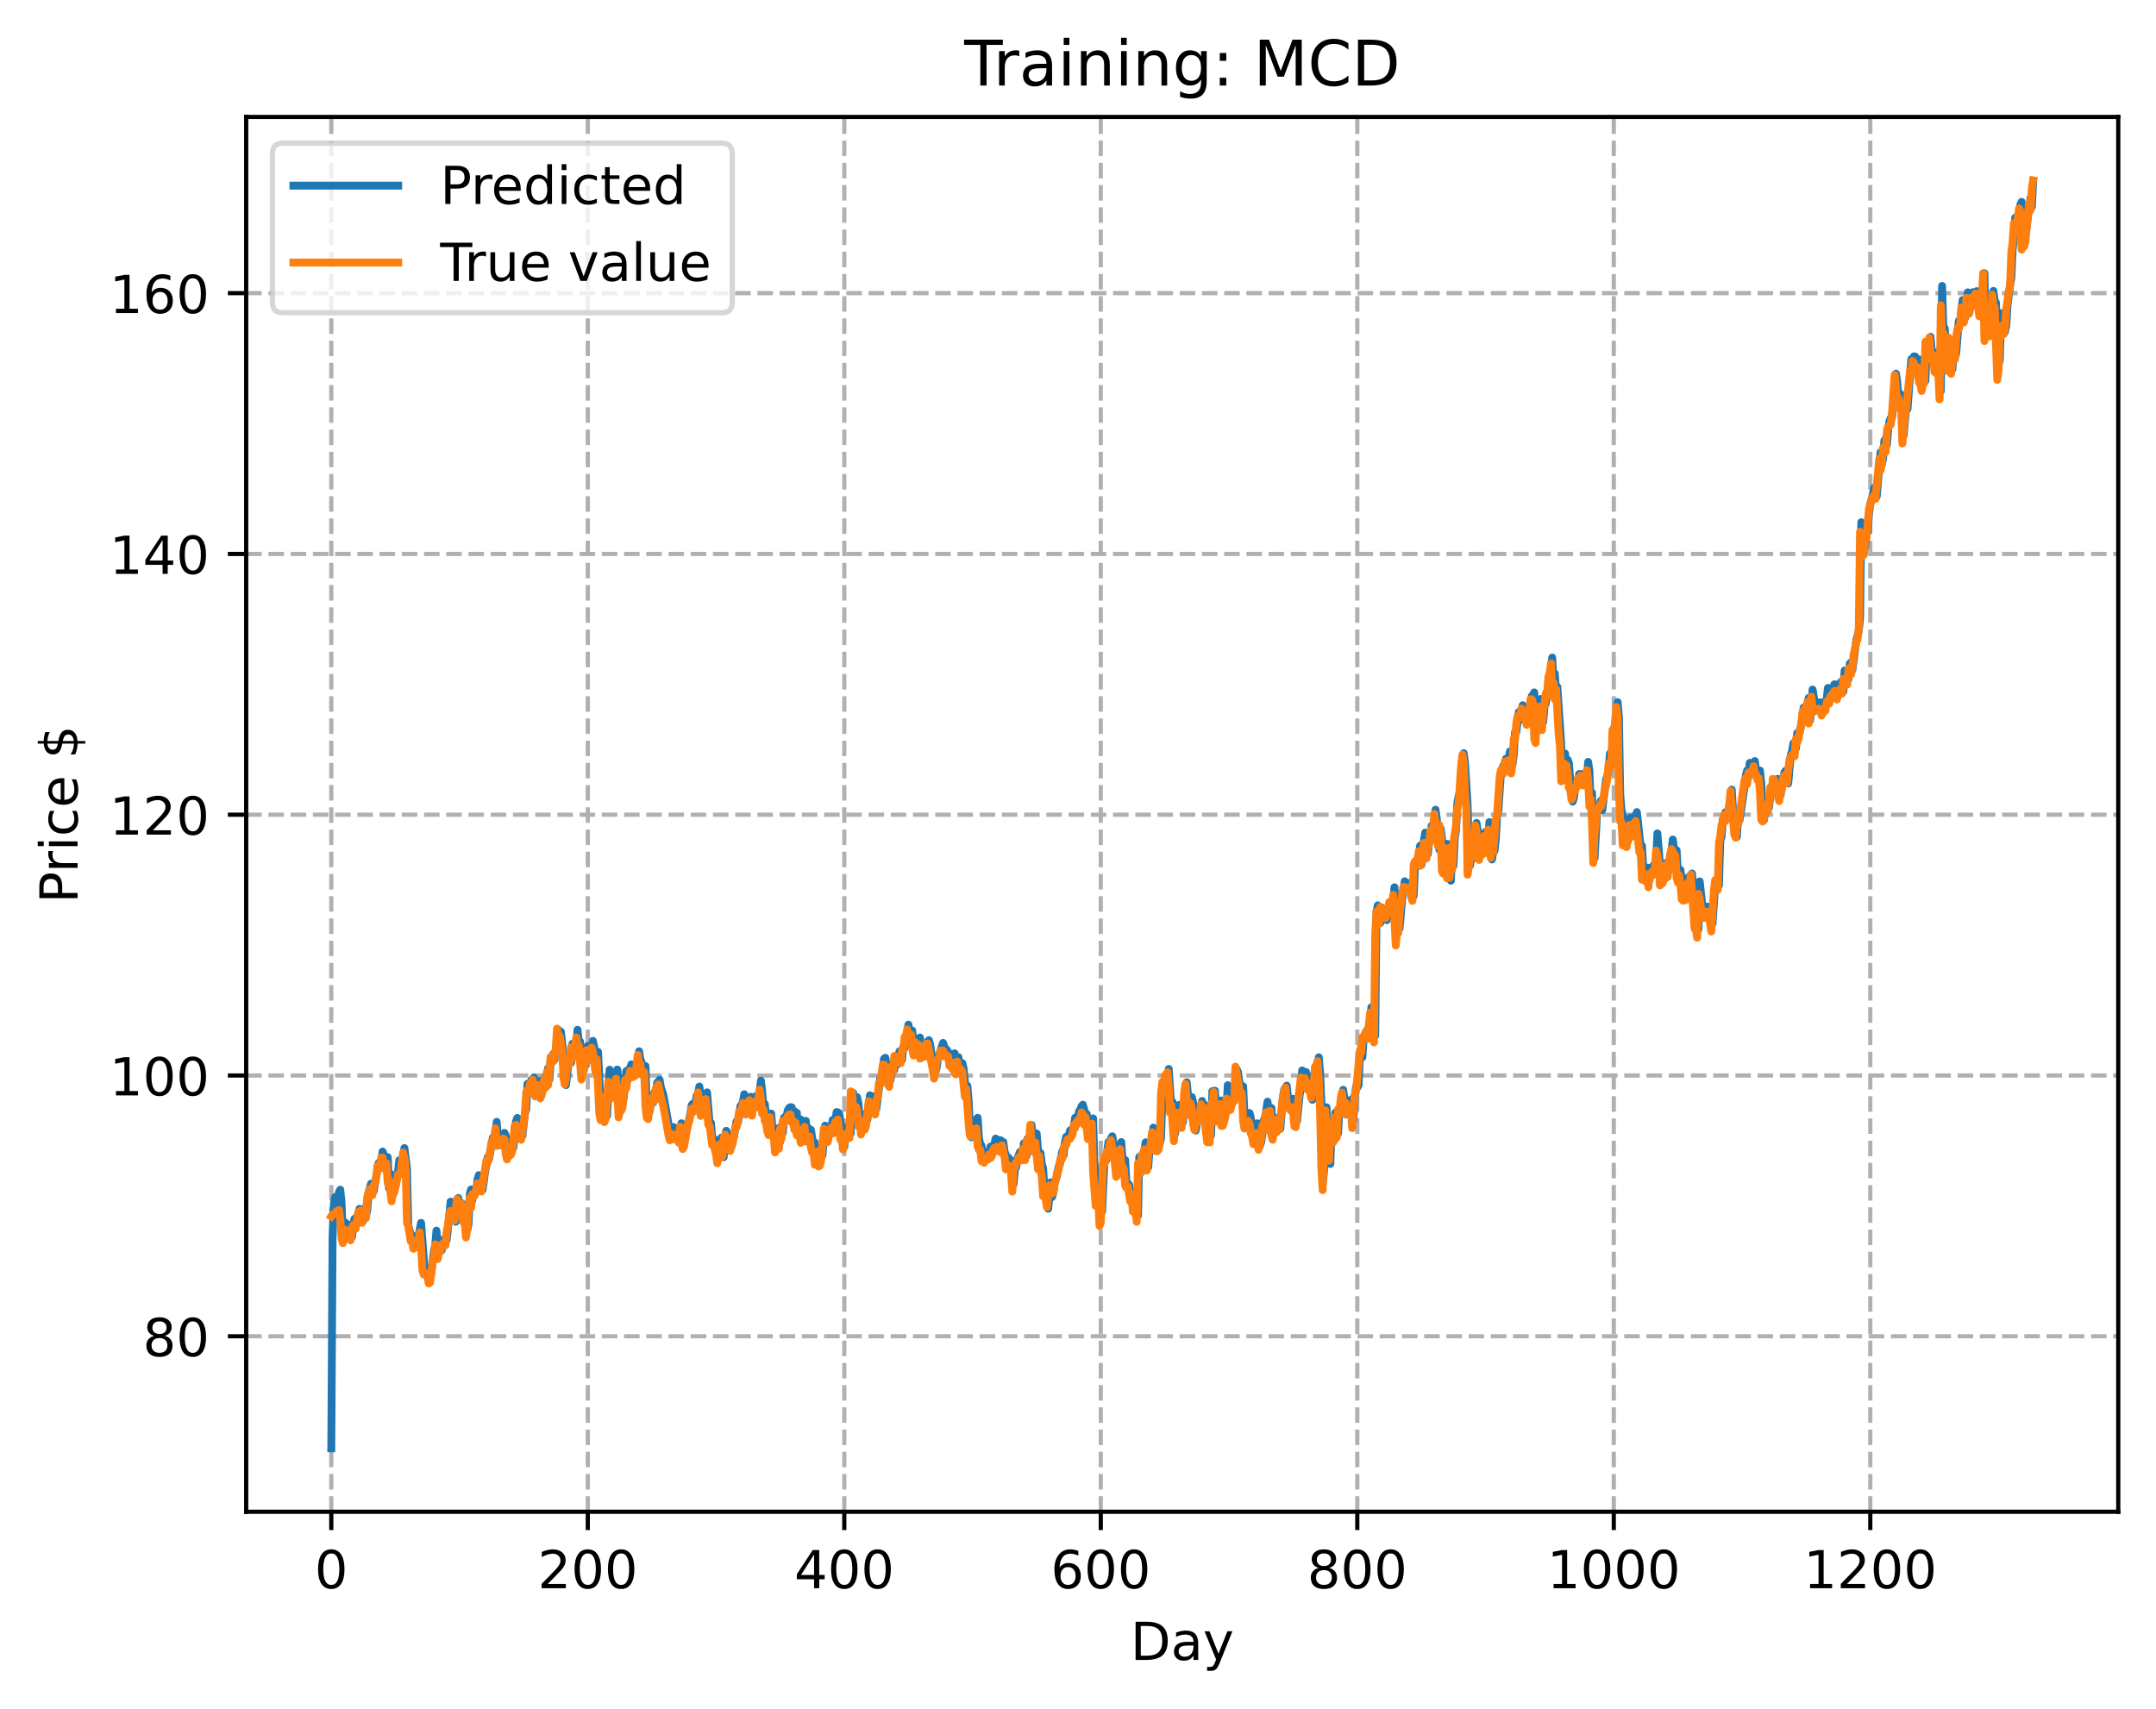 <?xml version="1.0" encoding="utf-8" standalone="no"?>
<!DOCTYPE svg PUBLIC "-//W3C//DTD SVG 1.1//EN"
  "http://www.w3.org/Graphics/SVG/1.1/DTD/svg11.dtd">
<!-- Created with matplotlib (https://matplotlib.org/) -->
<svg height="325.986pt" version="1.1" viewBox="0 0 411.286 325.986" width="411.286pt" xmlns="http://www.w3.org/2000/svg" xmlns:xlink="http://www.w3.org/1999/xlink">
 <defs>
  <style type="text/css">
*{stroke-linecap:butt;stroke-linejoin:round;}
  </style>
 </defs>
 <g id="figure_1">
  <g id="patch_1">
   <path d="M 0 325.986 
L 411.286 325.986 
L 411.286 0 
L 0 0 
z
" style="fill:#ffffff;"/>
  </g>
  <g id="axes_1">
   <g id="patch_2">
    <path d="M 46.966 288.43 
L 404.086 288.43 
L 404.086 22.318 
L 46.966 22.318 
z
" style="fill:#ffffff;"/>
   </g>
   <g id="matplotlib.axis_1">
    <g id="xtick_1">
     <g id="line2d_1">
      <path clip-path="url(#pcd98e0bff3)" d="M 63.198 288.43 
L 63.198 22.318 
" style="fill:none;stroke:#b0b0b0;stroke-dasharray:2.96,1.28;stroke-dashoffset:0;stroke-width:0.8;"/>
     </g>
     <g id="line2d_2">
      <defs>
       <path d="M 0 0 
L 0 3.5 
" id="me92e07260e" style="stroke:#000000;stroke-width:0.8;"/>
      </defs>
      <g>
       <use style="stroke:#000000;stroke-width:0.8;" x="63.198" xlink:href="#me92e07260e" y="288.43"/>
      </g>
     </g>
     <g id="text_1">
      <!-- 0 -->
      <defs>
       <path d="M 31.781 66.406 
Q 24.172 66.406 20.328 58.906 
Q 16.5 51.422 16.5 36.375 
Q 16.5 21.391 20.328 13.891 
Q 24.172 6.391 31.781 6.391 
Q 39.453 6.391 43.281 13.891 
Q 47.125 21.391 47.125 36.375 
Q 47.125 51.422 43.281 58.906 
Q 39.453 66.406 31.781 66.406 
z
M 31.781 74.219 
Q 44.047 74.219 50.516 64.516 
Q 56.984 54.828 56.984 36.375 
Q 56.984 17.969 50.516 8.266 
Q 44.047 -1.422 31.781 -1.422 
Q 19.531 -1.422 13.062 8.266 
Q 6.594 17.969 6.594 36.375 
Q 6.594 54.828 13.062 64.516 
Q 19.531 74.219 31.781 74.219 
z
" id="DejaVuSans-48"/>
      </defs>
      <g transform="translate(60.017 303.029)scale(0.1 -0.1)">
       <use xlink:href="#DejaVuSans-48"/>
      </g>
     </g>
    </g>
    <g id="xtick_2">
     <g id="line2d_3">
      <path clip-path="url(#pcd98e0bff3)" d="M 112.129 288.43 
L 112.129 22.318 
" style="fill:none;stroke:#b0b0b0;stroke-dasharray:2.96,1.28;stroke-dashoffset:0;stroke-width:0.8;"/>
     </g>
     <g id="line2d_4">
      <g>
       <use style="stroke:#000000;stroke-width:0.8;" x="112.129" xlink:href="#me92e07260e" y="288.43"/>
      </g>
     </g>
     <g id="text_2">
      <!-- 200 -->
      <defs>
       <path d="M 19.188 8.297 
L 53.609 8.297 
L 53.609 0 
L 7.328 0 
L 7.328 8.297 
Q 12.938 14.109 22.625 23.891 
Q 32.328 33.688 34.812 36.531 
Q 39.547 41.844 41.422 45.531 
Q 43.312 49.219 43.312 52.781 
Q 43.312 58.594 39.234 62.25 
Q 35.156 65.922 28.609 65.922 
Q 23.969 65.922 18.812 64.312 
Q 13.672 62.703 7.812 59.422 
L 7.812 69.391 
Q 13.766 71.781 18.938 73 
Q 24.125 74.219 28.422 74.219 
Q 39.75 74.219 46.484 68.547 
Q 53.219 62.891 53.219 53.422 
Q 53.219 48.922 51.531 44.891 
Q 49.859 40.875 45.406 35.406 
Q 44.188 33.984 37.641 27.219 
Q 31.109 20.453 19.188 8.297 
z
" id="DejaVuSans-50"/>
      </defs>
      <g transform="translate(102.585 303.029)scale(0.1 -0.1)">
       <use xlink:href="#DejaVuSans-50"/>
       <use x="63.623" xlink:href="#DejaVuSans-48"/>
       <use x="127.246" xlink:href="#DejaVuSans-48"/>
      </g>
     </g>
    </g>
    <g id="xtick_3">
     <g id="line2d_5">
      <path clip-path="url(#pcd98e0bff3)" d="M 161.06 288.43 
L 161.06 22.318 
" style="fill:none;stroke:#b0b0b0;stroke-dasharray:2.96,1.28;stroke-dashoffset:0;stroke-width:0.8;"/>
     </g>
     <g id="line2d_6">
      <g>
       <use style="stroke:#000000;stroke-width:0.8;" x="161.06" xlink:href="#me92e07260e" y="288.43"/>
      </g>
     </g>
     <g id="text_3">
      <!-- 400 -->
      <defs>
       <path d="M 37.797 64.312 
L 12.891 25.391 
L 37.797 25.391 
z
M 35.203 72.906 
L 47.609 72.906 
L 47.609 25.391 
L 58.016 25.391 
L 58.016 17.188 
L 47.609 17.188 
L 47.609 0 
L 37.797 0 
L 37.797 17.188 
L 4.891 17.188 
L 4.891 26.703 
z
" id="DejaVuSans-52"/>
      </defs>
      <g transform="translate(151.516 303.029)scale(0.1 -0.1)">
       <use xlink:href="#DejaVuSans-52"/>
       <use x="63.623" xlink:href="#DejaVuSans-48"/>
       <use x="127.246" xlink:href="#DejaVuSans-48"/>
      </g>
     </g>
    </g>
    <g id="xtick_4">
     <g id="line2d_7">
      <path clip-path="url(#pcd98e0bff3)" d="M 209.99 288.43 
L 209.99 22.318 
" style="fill:none;stroke:#b0b0b0;stroke-dasharray:2.96,1.28;stroke-dashoffset:0;stroke-width:0.8;"/>
     </g>
     <g id="line2d_8">
      <g>
       <use style="stroke:#000000;stroke-width:0.8;" x="209.99" xlink:href="#me92e07260e" y="288.43"/>
      </g>
     </g>
     <g id="text_4">
      <!-- 600 -->
      <defs>
       <path d="M 33.016 40.375 
Q 26.375 40.375 22.484 35.828 
Q 18.609 31.297 18.609 23.391 
Q 18.609 15.531 22.484 10.953 
Q 26.375 6.391 33.016 6.391 
Q 39.656 6.391 43.531 10.953 
Q 47.406 15.531 47.406 23.391 
Q 47.406 31.297 43.531 35.828 
Q 39.656 40.375 33.016 40.375 
z
M 52.594 71.297 
L 52.594 62.312 
Q 48.875 64.062 45.094 64.984 
Q 41.312 65.922 37.594 65.922 
Q 27.828 65.922 22.672 59.328 
Q 17.531 52.734 16.797 39.406 
Q 19.672 43.656 24.016 45.922 
Q 28.375 48.188 33.594 48.188 
Q 44.578 48.188 50.953 41.516 
Q 57.328 34.859 57.328 23.391 
Q 57.328 12.156 50.688 5.359 
Q 44.047 -1.422 33.016 -1.422 
Q 20.359 -1.422 13.672 8.266 
Q 6.984 17.969 6.984 36.375 
Q 6.984 53.656 15.188 63.938 
Q 23.391 74.219 37.203 74.219 
Q 40.922 74.219 44.703 73.484 
Q 48.484 72.75 52.594 71.297 
z
" id="DejaVuSans-54"/>
      </defs>
      <g transform="translate(200.446 303.029)scale(0.1 -0.1)">
       <use xlink:href="#DejaVuSans-54"/>
       <use x="63.623" xlink:href="#DejaVuSans-48"/>
       <use x="127.246" xlink:href="#DejaVuSans-48"/>
      </g>
     </g>
    </g>
    <g id="xtick_5">
     <g id="line2d_9">
      <path clip-path="url(#pcd98e0bff3)" d="M 258.921 288.43 
L 258.921 22.318 
" style="fill:none;stroke:#b0b0b0;stroke-dasharray:2.96,1.28;stroke-dashoffset:0;stroke-width:0.8;"/>
     </g>
     <g id="line2d_10">
      <g>
       <use style="stroke:#000000;stroke-width:0.8;" x="258.921" xlink:href="#me92e07260e" y="288.43"/>
      </g>
     </g>
     <g id="text_5">
      <!-- 800 -->
      <defs>
       <path d="M 31.781 34.625 
Q 24.75 34.625 20.719 30.859 
Q 16.703 27.094 16.703 20.516 
Q 16.703 13.922 20.719 10.156 
Q 24.75 6.391 31.781 6.391 
Q 38.812 6.391 42.859 10.172 
Q 46.922 13.969 46.922 20.516 
Q 46.922 27.094 42.891 30.859 
Q 38.875 34.625 31.781 34.625 
z
M 21.922 38.812 
Q 15.578 40.375 12.031 44.719 
Q 8.5 49.078 8.5 55.328 
Q 8.5 64.062 14.719 69.141 
Q 20.953 74.219 31.781 74.219 
Q 42.672 74.219 48.875 69.141 
Q 55.078 64.062 55.078 55.328 
Q 55.078 49.078 51.531 44.719 
Q 48 40.375 41.703 38.812 
Q 48.828 37.156 52.797 32.312 
Q 56.781 27.484 56.781 20.516 
Q 56.781 9.906 50.312 4.234 
Q 43.844 -1.422 31.781 -1.422 
Q 19.734 -1.422 13.25 4.234 
Q 6.781 9.906 6.781 20.516 
Q 6.781 27.484 10.781 32.312 
Q 14.797 37.156 21.922 38.812 
z
M 18.312 54.391 
Q 18.312 48.734 21.844 45.562 
Q 25.391 42.391 31.781 42.391 
Q 38.141 42.391 41.719 45.562 
Q 45.312 48.734 45.312 54.391 
Q 45.312 60.062 41.719 63.234 
Q 38.141 66.406 31.781 66.406 
Q 25.391 66.406 21.844 63.234 
Q 18.312 60.062 18.312 54.391 
z
" id="DejaVuSans-56"/>
      </defs>
      <g transform="translate(249.377 303.029)scale(0.1 -0.1)">
       <use xlink:href="#DejaVuSans-56"/>
       <use x="63.623" xlink:href="#DejaVuSans-48"/>
       <use x="127.246" xlink:href="#DejaVuSans-48"/>
      </g>
     </g>
    </g>
    <g id="xtick_6">
     <g id="line2d_11">
      <path clip-path="url(#pcd98e0bff3)" d="M 307.851 288.43 
L 307.851 22.318 
" style="fill:none;stroke:#b0b0b0;stroke-dasharray:2.96,1.28;stroke-dashoffset:0;stroke-width:0.8;"/>
     </g>
     <g id="line2d_12">
      <g>
       <use style="stroke:#000000;stroke-width:0.8;" x="307.851" xlink:href="#me92e07260e" y="288.43"/>
      </g>
     </g>
     <g id="text_6">
      <!-- 1000 -->
      <defs>
       <path d="M 12.406 8.297 
L 28.516 8.297 
L 28.516 63.922 
L 10.984 60.406 
L 10.984 69.391 
L 28.422 72.906 
L 38.281 72.906 
L 38.281 8.297 
L 54.391 8.297 
L 54.391 0 
L 12.406 0 
z
" id="DejaVuSans-49"/>
      </defs>
      <g transform="translate(295.126 303.029)scale(0.1 -0.1)">
       <use xlink:href="#DejaVuSans-49"/>
       <use x="63.623" xlink:href="#DejaVuSans-48"/>
       <use x="127.246" xlink:href="#DejaVuSans-48"/>
       <use x="190.869" xlink:href="#DejaVuSans-48"/>
      </g>
     </g>
    </g>
    <g id="xtick_7">
     <g id="line2d_13">
      <path clip-path="url(#pcd98e0bff3)" d="M 356.782 288.43 
L 356.782 22.318 
" style="fill:none;stroke:#b0b0b0;stroke-dasharray:2.96,1.28;stroke-dashoffset:0;stroke-width:0.8;"/>
     </g>
     <g id="line2d_14">
      <g>
       <use style="stroke:#000000;stroke-width:0.8;" x="356.782" xlink:href="#me92e07260e" y="288.43"/>
      </g>
     </g>
     <g id="text_7">
      <!-- 1200 -->
      <g transform="translate(344.057 303.029)scale(0.1 -0.1)">
       <use xlink:href="#DejaVuSans-49"/>
       <use x="63.623" xlink:href="#DejaVuSans-50"/>
       <use x="127.246" xlink:href="#DejaVuSans-48"/>
       <use x="190.869" xlink:href="#DejaVuSans-48"/>
      </g>
     </g>
    </g>
    <g id="text_8">
     <!-- Day -->
     <defs>
      <path d="M 19.672 64.797 
L 19.672 8.109 
L 31.594 8.109 
Q 46.688 8.109 53.688 14.938 
Q 60.688 21.781 60.688 36.531 
Q 60.688 51.172 53.688 57.984 
Q 46.688 64.797 31.594 64.797 
z
M 9.812 72.906 
L 30.078 72.906 
Q 51.266 72.906 61.172 64.094 
Q 71.094 55.281 71.094 36.531 
Q 71.094 17.672 61.125 8.828 
Q 51.172 0 30.078 0 
L 9.812 0 
z
" id="DejaVuSans-68"/>
      <path d="M 34.281 27.484 
Q 23.391 27.484 19.188 25 
Q 14.984 22.516 14.984 16.5 
Q 14.984 11.719 18.141 8.906 
Q 21.297 6.109 26.703 6.109 
Q 34.188 6.109 38.703 11.406 
Q 43.219 16.703 43.219 25.484 
L 43.219 27.484 
z
M 52.203 31.203 
L 52.203 0 
L 43.219 0 
L 43.219 8.297 
Q 40.141 3.328 35.547 0.953 
Q 30.953 -1.422 24.312 -1.422 
Q 15.922 -1.422 10.953 3.297 
Q 6 8.016 6 15.922 
Q 6 25.141 12.172 29.828 
Q 18.359 34.516 30.609 34.516 
L 43.219 34.516 
L 43.219 35.406 
Q 43.219 41.609 39.141 45 
Q 35.062 48.391 27.688 48.391 
Q 23 48.391 18.547 47.266 
Q 14.109 46.141 10.016 43.891 
L 10.016 52.203 
Q 14.938 54.109 19.578 55.047 
Q 24.219 56 28.609 56 
Q 40.484 56 46.344 49.844 
Q 52.203 43.703 52.203 31.203 
z
" id="DejaVuSans-97"/>
      <path d="M 32.172 -5.078 
Q 28.375 -14.844 24.75 -17.812 
Q 21.141 -20.797 15.094 -20.797 
L 7.906 -20.797 
L 7.906 -13.281 
L 13.188 -13.281 
Q 16.891 -13.281 18.938 -11.516 
Q 21 -9.766 23.484 -3.219 
L 25.094 0.875 
L 2.984 54.688 
L 12.5 54.688 
L 29.594 11.922 
L 46.688 54.688 
L 56.203 54.688 
z
" id="DejaVuSans-121"/>
     </defs>
     <g transform="translate(215.652 316.707)scale(0.1 -0.1)">
      <use xlink:href="#DejaVuSans-68"/>
      <use x="77.002" xlink:href="#DejaVuSans-97"/>
      <use x="138.281" xlink:href="#DejaVuSans-121"/>
     </g>
    </g>
   </g>
   <g id="matplotlib.axis_2">
    <g id="ytick_1">
     <g id="line2d_15">
      <path clip-path="url(#pcd98e0bff3)" d="M 46.966 254.953 
L 404.086 254.953 
" style="fill:none;stroke:#b0b0b0;stroke-dasharray:2.96,1.28;stroke-dashoffset:0;stroke-width:0.8;"/>
     </g>
     <g id="line2d_16">
      <defs>
       <path d="M 0 0 
L -3.5 0 
" id="m4bcdac0ace" style="stroke:#000000;stroke-width:0.8;"/>
      </defs>
      <g>
       <use style="stroke:#000000;stroke-width:0.8;" x="46.966" xlink:href="#m4bcdac0ace" y="254.953"/>
      </g>
     </g>
     <g id="text_9">
      <!-- 80 -->
      <g transform="translate(27.241 258.752)scale(0.1 -0.1)">
       <use xlink:href="#DejaVuSans-56"/>
       <use x="63.623" xlink:href="#DejaVuSans-48"/>
      </g>
     </g>
    </g>
    <g id="ytick_2">
     <g id="line2d_17">
      <path clip-path="url(#pcd98e0bff3)" d="M 46.966 205.198 
L 404.086 205.198 
" style="fill:none;stroke:#b0b0b0;stroke-dasharray:2.96,1.28;stroke-dashoffset:0;stroke-width:0.8;"/>
     </g>
     <g id="line2d_18">
      <g>
       <use style="stroke:#000000;stroke-width:0.8;" x="46.966" xlink:href="#m4bcdac0ace" y="205.198"/>
      </g>
     </g>
     <g id="text_10">
      <!-- 100 -->
      <g transform="translate(20.878 208.997)scale(0.1 -0.1)">
       <use xlink:href="#DejaVuSans-49"/>
       <use x="63.623" xlink:href="#DejaVuSans-48"/>
       <use x="127.246" xlink:href="#DejaVuSans-48"/>
      </g>
     </g>
    </g>
    <g id="ytick_3">
     <g id="line2d_19">
      <path clip-path="url(#pcd98e0bff3)" d="M 46.966 155.443 
L 404.086 155.443 
" style="fill:none;stroke:#b0b0b0;stroke-dasharray:2.96,1.28;stroke-dashoffset:0;stroke-width:0.8;"/>
     </g>
     <g id="line2d_20">
      <g>
       <use style="stroke:#000000;stroke-width:0.8;" x="46.966" xlink:href="#m4bcdac0ace" y="155.443"/>
      </g>
     </g>
     <g id="text_11">
      <!-- 120 -->
      <g transform="translate(20.878 159.242)scale(0.1 -0.1)">
       <use xlink:href="#DejaVuSans-49"/>
       <use x="63.623" xlink:href="#DejaVuSans-50"/>
       <use x="127.246" xlink:href="#DejaVuSans-48"/>
      </g>
     </g>
    </g>
    <g id="ytick_4">
     <g id="line2d_21">
      <path clip-path="url(#pcd98e0bff3)" d="M 46.966 105.688 
L 404.086 105.688 
" style="fill:none;stroke:#b0b0b0;stroke-dasharray:2.96,1.28;stroke-dashoffset:0;stroke-width:0.8;"/>
     </g>
     <g id="line2d_22">
      <g>
       <use style="stroke:#000000;stroke-width:0.8;" x="46.966" xlink:href="#m4bcdac0ace" y="105.688"/>
      </g>
     </g>
     <g id="text_12">
      <!-- 140 -->
      <g transform="translate(20.878 109.487)scale(0.1 -0.1)">
       <use xlink:href="#DejaVuSans-49"/>
       <use x="63.623" xlink:href="#DejaVuSans-52"/>
       <use x="127.246" xlink:href="#DejaVuSans-48"/>
      </g>
     </g>
    </g>
    <g id="ytick_5">
     <g id="line2d_23">
      <path clip-path="url(#pcd98e0bff3)" d="M 46.966 55.933 
L 404.086 55.933 
" style="fill:none;stroke:#b0b0b0;stroke-dasharray:2.96,1.28;stroke-dashoffset:0;stroke-width:0.8;"/>
     </g>
     <g id="line2d_24">
      <g>
       <use style="stroke:#000000;stroke-width:0.8;" x="46.966" xlink:href="#m4bcdac0ace" y="55.933"/>
      </g>
     </g>
     <g id="text_13">
      <!-- 160 -->
      <g transform="translate(20.878 59.732)scale(0.1 -0.1)">
       <use xlink:href="#DejaVuSans-49"/>
       <use x="63.623" xlink:href="#DejaVuSans-54"/>
       <use x="127.246" xlink:href="#DejaVuSans-48"/>
      </g>
     </g>
    </g>
    <g id="text_14">
     <!-- Price $ -->
     <defs>
      <path d="M 19.672 64.797 
L 19.672 37.406 
L 32.078 37.406 
Q 38.969 37.406 42.719 40.969 
Q 46.484 44.531 46.484 51.125 
Q 46.484 57.672 42.719 61.234 
Q 38.969 64.797 32.078 64.797 
z
M 9.812 72.906 
L 32.078 72.906 
Q 44.344 72.906 50.609 67.359 
Q 56.891 61.812 56.891 51.125 
Q 56.891 40.328 50.609 34.812 
Q 44.344 29.297 32.078 29.297 
L 19.672 29.297 
L 19.672 0 
L 9.812 0 
z
" id="DejaVuSans-80"/>
      <path d="M 41.109 46.297 
Q 39.594 47.172 37.812 47.578 
Q 36.031 48 33.891 48 
Q 26.266 48 22.188 43.047 
Q 18.109 38.094 18.109 28.812 
L 18.109 0 
L 9.078 0 
L 9.078 54.688 
L 18.109 54.688 
L 18.109 46.188 
Q 20.953 51.172 25.484 53.578 
Q 30.031 56 36.531 56 
Q 37.453 56 38.578 55.875 
Q 39.703 55.766 41.062 55.516 
z
" id="DejaVuSans-114"/>
      <path d="M 9.422 54.688 
L 18.406 54.688 
L 18.406 0 
L 9.422 0 
z
M 9.422 75.984 
L 18.406 75.984 
L 18.406 64.594 
L 9.422 64.594 
z
" id="DejaVuSans-105"/>
      <path d="M 48.781 52.594 
L 48.781 44.188 
Q 44.969 46.297 41.141 47.344 
Q 37.312 48.391 33.406 48.391 
Q 24.656 48.391 19.812 42.844 
Q 14.984 37.312 14.984 27.297 
Q 14.984 17.281 19.812 11.734 
Q 24.656 6.203 33.406 6.203 
Q 37.312 6.203 41.141 7.25 
Q 44.969 8.297 48.781 10.406 
L 48.781 2.094 
Q 45.016 0.344 40.984 -0.531 
Q 36.969 -1.422 32.422 -1.422 
Q 20.062 -1.422 12.781 6.344 
Q 5.516 14.109 5.516 27.297 
Q 5.516 40.672 12.859 48.328 
Q 20.219 56 33.016 56 
Q 37.156 56 41.109 55.141 
Q 45.062 54.297 48.781 52.594 
z
" id="DejaVuSans-99"/>
      <path d="M 56.203 29.594 
L 56.203 25.203 
L 14.891 25.203 
Q 15.484 15.922 20.484 11.062 
Q 25.484 6.203 34.422 6.203 
Q 39.594 6.203 44.453 7.469 
Q 49.312 8.734 54.109 11.281 
L 54.109 2.781 
Q 49.266 0.734 44.188 -0.344 
Q 39.109 -1.422 33.891 -1.422 
Q 20.797 -1.422 13.156 6.188 
Q 5.516 13.812 5.516 26.812 
Q 5.516 40.234 12.766 48.109 
Q 20.016 56 32.328 56 
Q 43.359 56 49.781 48.891 
Q 56.203 41.797 56.203 29.594 
z
M 47.219 32.234 
Q 47.125 39.594 43.094 43.984 
Q 39.062 48.391 32.422 48.391 
Q 24.906 48.391 20.391 44.141 
Q 15.875 39.891 15.188 32.172 
z
" id="DejaVuSans-101"/>
      <path id="DejaVuSans-32"/>
      <path d="M 33.797 -14.703 
L 28.906 -14.703 
L 28.859 0 
Q 23.734 0.094 18.609 1.188 
Q 13.484 2.297 8.297 4.5 
L 8.297 13.281 
Q 13.281 10.156 18.375 8.562 
Q 23.484 6.984 28.906 6.938 
L 28.906 29.203 
Q 18.109 30.953 13.203 35.156 
Q 8.297 39.359 8.297 46.688 
Q 8.297 54.641 13.625 59.219 
Q 18.953 63.812 28.906 64.5 
L 28.906 75.984 
L 33.797 75.984 
L 33.797 64.656 
Q 38.328 64.453 42.578 63.688 
Q 46.828 62.938 50.875 61.625 
L 50.875 53.078 
Q 46.828 55.125 42.547 56.25 
Q 38.281 57.375 33.797 57.562 
L 33.797 36.719 
Q 44.875 35.016 50.094 30.609 
Q 55.328 26.219 55.328 18.609 
Q 55.328 10.359 49.781 5.594 
Q 44.234 0.828 33.797 0.094 
z
M 28.906 37.594 
L 28.906 57.625 
Q 23.25 56.984 20.266 54.391 
Q 17.281 51.812 17.281 47.516 
Q 17.281 43.312 20.031 40.969 
Q 22.797 38.625 28.906 37.594 
z
M 33.797 28.219 
L 33.797 7.078 
Q 39.984 7.906 43.141 10.594 
Q 46.297 13.281 46.297 17.672 
Q 46.297 21.969 43.281 24.5 
Q 40.281 27.047 33.797 28.219 
z
" id="DejaVuSans-36"/>
     </defs>
     <g transform="translate(14.798 172.342)rotate(-90)scale(0.1 -0.1)">
      <use xlink:href="#DejaVuSans-80"/>
      <use x="58.553" xlink:href="#DejaVuSans-114"/>
      <use x="99.666" xlink:href="#DejaVuSans-105"/>
      <use x="127.449" xlink:href="#DejaVuSans-99"/>
      <use x="182.43" xlink:href="#DejaVuSans-101"/>
      <use x="243.953" xlink:href="#DejaVuSans-32"/>
      <use x="275.74" xlink:href="#DejaVuSans-36"/>
     </g>
    </g>
   </g>
   <g id="line2d_25">
    <path clip-path="url(#pcd98e0bff3)" d="M 63.198 276.334 
L 63.443 236.009 
L 63.688 229.76 
L 63.932 228.402 
L 64.177 228.279 
L 64.422 228.937 
L 64.666 227.424 
L 64.911 226.991 
L 65.156 229.428 
L 65.4 236.464 
L 65.645 236.173 
L 65.89 233.26 
L 66.134 234.42 
L 66.379 233.633 
L 66.623 234.392 
L 66.868 235.839 
L 67.113 236.052 
L 67.602 232.568 
L 67.847 232.396 
L 68.091 233.397 
L 68.581 230.641 
L 68.825 231.998 
L 69.07 230.778 
L 69.315 232.859 
L 69.559 230.536 
L 69.804 231.947 
L 70.049 231.058 
L 70.293 227.603 
L 70.783 225.846 
L 71.027 225.931 
L 71.272 227.261 
L 72.251 221.861 
L 72.495 222.597 
L 72.74 221.494 
L 72.984 219.711 
L 73.229 220.316 
L 73.474 221.951 
L 73.963 220.776 
L 74.208 226.721 
L 74.452 223.9 
L 74.942 227.903 
L 75.186 226.343 
L 75.431 226.485 
L 75.92 223.685 
L 76.165 221.38 
L 76.41 222.785 
L 76.654 222.737 
L 77.144 219.039 
L 77.633 222.935 
L 77.878 233.728 
L 78.611 236.535 
L 78.856 235.839 
L 79.101 237.255 
L 79.345 236.678 
L 79.59 236.993 
L 80.324 233.321 
L 81.058 243.024 
L 81.303 242.52 
L 81.547 242.967 
L 81.792 242.915 
L 82.037 243.866 
L 82.281 242.775 
L 82.771 238.669 
L 83.015 237.685 
L 83.26 234.797 
L 83.505 238.065 
L 83.749 238.521 
L 83.994 237.38 
L 84.239 238.594 
L 84.728 236.385 
L 85.217 236.558 
L 85.706 232.049 
L 85.951 229.27 
L 86.44 230.313 
L 86.93 233.098 
L 87.419 228.563 
L 87.664 229.948 
L 87.908 229.485 
L 88.153 229.658 
L 88.398 231.922 
L 88.887 232.713 
L 89.132 234.65 
L 89.376 233.618 
L 89.621 227.771 
L 89.866 226.944 
L 90.11 229.019 
L 90.355 227.12 
L 90.599 227.248 
L 90.844 227.244 
L 91.089 225.068 
L 91.333 224.211 
L 91.578 224.869 
L 92.067 227.019 
L 92.557 223.442 
L 93.046 220.777 
L 93.291 221.126 
L 94.025 217.044 
L 94.269 217.722 
L 94.514 216.253 
L 94.759 214.043 
L 95.003 217.966 
L 95.248 216.557 
L 95.493 216.663 
L 95.737 217.824 
L 96.227 216.142 
L 96.471 216.665 
L 96.716 219.469 
L 96.96 220.656 
L 97.205 219.466 
L 97.45 219.41 
L 97.694 218.913 
L 97.939 218.949 
L 98.428 213.982 
L 98.673 213.293 
L 98.918 215.551 
L 99.162 214.528 
L 99.652 216.728 
L 100.141 212.33 
L 100.386 211.65 
L 100.63 206.777 
L 101.12 207.656 
L 101.364 206.069 
L 101.609 206.501 
L 101.854 205.566 
L 102.098 208.187 
L 102.343 208.282 
L 102.587 207.01 
L 102.832 208.019 
L 103.077 206.194 
L 103.321 208.259 
L 103.811 206.866 
L 104.055 205.43 
L 104.3 206.751 
L 104.545 203.839 
L 104.789 205.993 
L 105.034 202.87 
L 105.523 201.135 
L 105.768 202.221 
L 106.502 196.473 
L 106.747 199.042 
L 106.991 196.837 
L 107.481 201.075 
L 107.725 205.195 
L 107.97 207.037 
L 108.215 204.974 
L 108.459 201.822 
L 108.704 202.104 
L 108.948 202.779 
L 109.193 199.15 
L 109.438 199.54 
L 109.682 200.949 
L 109.927 199.482 
L 110.172 196.479 
L 110.416 199.04 
L 110.661 198.741 
L 111.15 204.365 
L 111.64 203.296 
L 112.129 199.566 
L 112.374 201.627 
L 112.618 200.609 
L 112.863 200.16 
L 113.108 198.592 
L 113.352 199.764 
L 113.842 204.267 
L 114.086 200.682 
L 114.575 211.048 
L 114.82 212.129 
L 115.065 209.767 
L 115.309 208.945 
L 115.554 212.538 
L 115.799 212.879 
L 116.288 204.098 
L 116.533 208.089 
L 117.022 206.616 
L 117.267 207.608 
L 117.756 204.06 
L 118.001 206.475 
L 118.245 211.098 
L 118.49 209.855 
L 118.735 210.901 
L 118.979 209.433 
L 119.469 204.351 
L 119.713 206.158 
L 119.958 204.014 
L 120.203 203.825 
L 120.447 203.072 
L 120.692 204.274 
L 120.936 203.712 
L 121.181 203.606 
L 121.426 204.151 
L 121.915 200.578 
L 122.16 202.151 
L 122.404 202.656 
L 122.649 205.134 
L 122.894 203.467 
L 123.138 203.404 
L 123.383 211.684 
L 123.628 212.163 
L 123.872 212.176 
L 124.362 209.557 
L 124.606 210.373 
L 124.851 208.423 
L 125.096 209.329 
L 125.34 206.637 
L 125.83 206.02 
L 126.074 207.454 
L 126.563 208.962 
L 127.542 214.533 
L 127.787 216.538 
L 128.031 217.01 
L 128.276 215.483 
L 128.521 215.044 
L 128.765 216.431 
L 129.01 215.484 
L 129.255 216.365 
L 129.499 215.25 
L 129.744 217.486 
L 129.989 214.313 
L 130.233 216.884 
L 130.478 218.02 
L 131.701 212.505 
L 131.946 210.842 
L 132.191 210.578 
L 132.435 211.1 
L 132.68 210.36 
L 132.924 208.97 
L 133.169 208.662 
L 133.414 207.302 
L 133.903 211.521 
L 134.392 209.319 
L 134.637 210.153 
L 134.882 208.42 
L 135.371 214.407 
L 135.616 214.233 
L 135.86 216.923 
L 136.105 217.781 
L 136.35 217.429 
L 137.084 221.056 
L 137.328 218.12 
L 137.573 217.094 
L 137.818 218.296 
L 138.062 220.776 
L 138.307 216.799 
L 138.551 215.756 
L 138.796 216.511 
L 139.041 219.517 
L 139.285 217.012 
L 139.53 218.793 
L 139.775 217.353 
L 140.019 216.854 
L 140.509 213.935 
L 140.753 214.203 
L 140.998 212.955 
L 141.243 211.028 
L 141.487 210.781 
L 141.732 210.133 
L 141.977 208.779 
L 142.466 211.853 
L 142.711 211.381 
L 143.2 209.261 
L 143.445 210.036 
L 143.689 211.676 
L 144.178 209.123 
L 144.423 210.651 
L 144.912 208.365 
L 145.157 206.177 
L 145.402 208.292 
L 145.646 211.566 
L 145.891 210.601 
L 146.136 212.648 
L 146.38 213.214 
L 146.625 215.457 
L 146.87 216.108 
L 147.114 212.461 
L 147.359 215.377 
L 147.604 216.18 
L 147.848 216.482 
L 148.093 218.592 
L 148.338 217.948 
L 148.582 215.208 
L 148.827 217.841 
L 149.072 214.861 
L 149.316 216.208 
L 149.561 213.234 
L 149.806 213.427 
L 150.05 212.917 
L 150.295 211.812 
L 150.539 211.382 
L 150.784 211.238 
L 151.029 211.267 
L 151.273 213.016 
L 151.518 211.997 
L 151.763 214.04 
L 152.007 212.302 
L 152.252 215.946 
L 152.741 213.596 
L 152.986 216.447 
L 153.475 214.972 
L 153.72 213.856 
L 153.965 216.351 
L 154.209 215.242 
L 154.454 216.318 
L 154.699 215.556 
L 155.188 218.751 
L 155.433 217.986 
L 155.677 220.821 
L 155.922 219.438 
L 156.166 219.322 
L 156.411 220.889 
L 156.656 220.943 
L 156.9 220.431 
L 157.39 214.769 
L 157.634 217.052 
L 157.879 215.402 
L 158.124 216.474 
L 158.613 214.841 
L 158.858 213.663 
L 159.102 214.77 
L 159.347 214.185 
L 159.592 212.18 
L 159.836 212.226 
L 160.081 212.454 
L 160.326 213.94 
L 160.57 216.823 
L 160.815 216.171 
L 161.06 218.81 
L 161.304 215.956 
L 161.549 215.689 
L 161.794 214.917 
L 162.283 216.267 
L 162.527 208.414 
L 162.772 208.533 
L 163.017 210.563 
L 163.261 210.224 
L 163.506 209.339 
L 163.751 210.47 
L 163.995 213.395 
L 164.24 212.777 
L 164.485 214.363 
L 164.729 212.633 
L 164.974 213.626 
L 165.219 214.123 
L 165.463 213.585 
L 165.953 208.971 
L 166.442 210.251 
L 166.931 209.091 
L 167.176 211.572 
L 167.91 205.758 
L 168.154 206.485 
L 168.644 202.007 
L 168.888 201.812 
L 169.133 203.151 
L 169.378 205.158 
L 169.867 206.109 
L 170.356 202.968 
L 170.601 204.125 
L 170.846 201.52 
L 171.09 201.404 
L 171.335 203 
L 171.58 200.583 
L 171.824 201.737 
L 172.069 202.224 
L 172.314 199.715 
L 172.558 199.976 
L 172.803 197.605 
L 173.048 197.344 
L 173.292 195.498 
L 173.782 198.518 
L 174.026 196.62 
L 174.271 199.394 
L 174.515 200.448 
L 174.76 198.339 
L 175.005 198.379 
L 175.249 199.287 
L 175.494 197.958 
L 175.739 201.319 
L 176.228 200.903 
L 176.473 199.086 
L 176.717 200.624 
L 176.962 198.742 
L 177.207 198.461 
L 177.451 199.382 
L 177.696 201.134 
L 178.185 203.223 
L 178.43 204.527 
L 178.675 203.703 
L 178.919 201.968 
L 179.898 198.979 
L 180.387 200.394 
L 180.632 200.305 
L 181.121 201.107 
L 181.366 202.685 
L 181.61 202.017 
L 181.855 202.815 
L 182.1 200.963 
L 182.344 203.806 
L 182.589 204.402 
L 182.834 201.692 
L 183.078 203.49 
L 183.323 203.805 
L 183.568 202.825 
L 183.812 203.796 
L 184.302 208.701 
L 184.546 207.188 
L 184.791 210.215 
L 185.036 215.279 
L 185.28 216.987 
L 185.77 214.69 
L 186.014 214.427 
L 186.259 213.622 
L 186.503 213.261 
L 186.748 217.146 
L 186.993 218.271 
L 187.237 218.584 
L 187.482 220.202 
L 187.727 219.724 
L 187.971 220.198 
L 188.216 220.006 
L 188.705 220.128 
L 188.95 218.76 
L 189.195 220.269 
L 189.929 217.24 
L 190.173 218.305 
L 190.418 217.474 
L 190.663 217.98 
L 190.907 217.559 
L 191.152 218.581 
L 191.397 217.896 
L 191.641 219.747 
L 191.886 220.355 
L 192.13 222.424 
L 192.375 220.859 
L 192.62 221.901 
L 192.864 221.372 
L 193.354 225.904 
L 193.598 223.155 
L 193.843 222.721 
L 194.088 221.014 
L 194.577 219.782 
L 194.822 220.609 
L 195.066 220.867 
L 195.311 218.133 
L 195.8 220.569 
L 196.045 217.253 
L 196.29 218.589 
L 196.534 217.803 
L 196.779 214.624 
L 197.268 218.783 
L 197.513 219.2 
L 197.758 216.271 
L 198.247 222.315 
L 198.491 219.99 
L 198.736 222.044 
L 198.981 222.871 
L 199.225 226.597 
L 199.47 226.047 
L 199.959 230.618 
L 200.449 225.58 
L 200.693 228.385 
L 200.938 227.612 
L 201.183 225.59 
L 201.427 225.051 
L 201.672 224.137 
L 201.917 222.653 
L 202.161 222.211 
L 202.651 219.603 
L 202.895 220.432 
L 203.14 218.033 
L 203.385 216.893 
L 203.629 216.99 
L 203.874 216.76 
L 204.118 215.686 
L 204.608 215.671 
L 204.852 214.783 
L 205.097 213.25 
L 205.342 214.576 
L 205.831 212.064 
L 206.076 211.717 
L 206.32 211.063 
L 206.565 210.772 
L 206.81 211.618 
L 207.054 214.118 
L 207.299 212.519 
L 207.788 215.917 
L 208.033 215.613 
L 208.278 215.032 
L 208.522 213.382 
L 208.767 221.655 
L 209.256 228.75 
L 209.501 226.602 
L 209.746 227.63 
L 209.99 231.455 
L 210.235 231.176 
L 210.724 220.779 
L 210.969 221.432 
L 211.458 217.876 
L 211.703 219.321 
L 211.947 217.195 
L 212.192 216.79 
L 212.681 219.806 
L 212.926 220.291 
L 213.171 222.647 
L 213.415 222.007 
L 213.66 218.819 
L 213.905 217.899 
L 214.149 221.445 
L 214.394 221.745 
L 214.639 221.311 
L 214.883 225.945 
L 215.128 225.771 
L 215.373 226.023 
L 215.617 227.085 
L 215.862 229.382 
L 216.106 227.613 
L 216.351 229.487 
L 216.596 227.838 
L 216.84 230.558 
L 217.085 231.936 
L 217.33 220.73 
L 217.574 223.324 
L 217.819 223.558 
L 218.064 220.134 
L 218.308 219.456 
L 218.553 217.947 
L 218.798 219.299 
L 219.042 222.69 
L 219.287 219.393 
L 219.532 218.866 
L 220.021 215.145 
L 220.266 218.461 
L 220.51 217.748 
L 220.755 218.884 
L 221 218.758 
L 221.244 218.194 
L 221.489 217.081 
L 221.734 209.536 
L 221.978 208.097 
L 222.223 208.334 
L 222.467 204.949 
L 222.712 205.268 
L 222.957 203.953 
L 223.446 211.431 
L 223.691 210.253 
L 224.18 216.275 
L 224.425 213.478 
L 224.669 213.042 
L 224.914 210.828 
L 225.159 213.575 
L 225.403 212.514 
L 225.648 214.153 
L 226.382 206.488 
L 226.871 211.226 
L 227.116 212.2 
L 227.361 209.307 
L 227.605 210.337 
L 227.85 213.835 
L 228.094 215.705 
L 228.584 213.105 
L 228.828 211.781 
L 229.073 212.764 
L 229.318 210.059 
L 229.562 211.356 
L 229.807 210.801 
L 230.052 213.119 
L 230.296 214.294 
L 230.541 217.114 
L 230.786 214.283 
L 231.03 216.598 
L 231.275 208.201 
L 231.52 211.772 
L 231.764 208.097 
L 232.009 212.477 
L 232.254 212.427 
L 232.498 211.878 
L 232.743 212.896 
L 232.988 209.959 
L 233.232 213.388 
L 233.477 213.429 
L 233.722 212.84 
L 233.966 211.894 
L 234.211 207.051 
L 234.455 209.981 
L 234.7 209.375 
L 234.945 210.342 
L 235.189 209.576 
L 235.434 208.417 
L 235.679 209.288 
L 235.923 203.996 
L 236.168 204.557 
L 236.413 206.325 
L 236.657 207.053 
L 236.902 208.467 
L 237.147 207.264 
L 237.391 212.579 
L 237.881 212.959 
L 238.125 212.821 
L 238.37 212.356 
L 238.615 213.374 
L 238.859 215.503 
L 239.104 215.652 
L 239.349 217.186 
L 239.838 214.324 
L 240.327 218.637 
L 240.572 218.013 
L 240.816 216.293 
L 241.061 213.691 
L 241.306 213.609 
L 241.795 210.193 
L 242.284 214.217 
L 242.529 211.385 
L 242.774 215.288 
L 243.018 216.046 
L 243.263 215.14 
L 243.508 213.484 
L 243.752 215.31 
L 243.997 213.119 
L 244.242 215.364 
L 244.731 209.424 
L 244.976 207.895 
L 245.465 207.135 
L 245.709 209.497 
L 245.954 210.508 
L 246.199 210.388 
L 246.443 211.115 
L 246.688 209.647 
L 246.933 210.312 
L 247.177 212.712 
L 247.422 213.898 
L 247.911 209.066 
L 248.156 207.52 
L 248.401 204.231 
L 248.89 206.678 
L 249.135 204.531 
L 249.624 207.036 
L 249.869 205.32 
L 250.358 209.836 
L 250.603 206.804 
L 250.847 207.102 
L 251.092 203.934 
L 251.337 203.149 
L 251.581 201.722 
L 251.826 204.701 
L 252.07 210.248 
L 252.315 225.929 
L 252.56 223.599 
L 253.049 211.257 
L 253.783 222.081 
L 254.028 214.056 
L 254.272 213.49 
L 254.517 217.544 
L 254.762 212.261 
L 255.251 216.259 
L 255.496 211.887 
L 255.74 212.473 
L 255.985 209.346 
L 256.23 207.929 
L 256.474 209.76 
L 256.719 212.612 
L 256.964 209.94 
L 257.208 211.883 
L 257.453 210.797 
L 257.697 212.109 
L 257.942 209.656 
L 258.187 213.645 
L 258.431 209.539 
L 258.676 207.348 
L 258.921 207.497 
L 259.165 207.067 
L 259.41 201.899 
L 259.655 199.801 
L 259.899 201.695 
L 260.144 197.806 
L 260.389 198.072 
L 260.633 196.757 
L 260.878 196.417 
L 261.123 196.291 
L 261.367 195.106 
L 261.612 192.179 
L 262.101 195.316 
L 262.346 197.624 
L 262.591 173.911 
L 262.835 172.738 
L 263.325 176.096 
L 263.569 173.157 
L 263.814 174.333 
L 264.058 174.29 
L 264.548 175.562 
L 264.792 174.434 
L 265.037 172.53 
L 265.282 172.085 
L 265.526 172.833 
L 265.771 172.411 
L 266.016 169.285 
L 266.505 178.1 
L 266.75 177.086 
L 266.994 177.116 
L 267.484 171.526 
L 267.973 168.146 
L 268.218 169.613 
L 268.462 168.582 
L 268.707 169.823 
L 268.952 169.754 
L 269.196 168.343 
L 269.441 170.307 
L 269.685 170.933 
L 269.93 165.163 
L 270.175 164.27 
L 270.419 164.181 
L 270.664 163.167 
L 270.909 161.342 
L 271.153 164.997 
L 271.398 164.014 
L 271.643 160.216 
L 271.887 158.855 
L 272.132 159.414 
L 272.377 162.956 
L 272.621 160.463 
L 272.866 160.214 
L 273.111 157.537 
L 273.355 158.075 
L 273.6 157.922 
L 273.845 154.493 
L 274.089 156.278 
L 274.579 162.113 
L 274.823 158.088 
L 275.068 159.88 
L 275.313 165.148 
L 275.557 164.74 
L 276.046 161.01 
L 276.291 165.366 
L 276.536 163.904 
L 276.78 168.034 
L 277.025 160.913 
L 277.27 165.178 
L 277.514 159.985 
L 277.759 158.27 
L 278.004 153.279 
L 278.248 151.879 
L 278.493 151.168 
L 278.738 148.509 
L 278.982 144.638 
L 279.227 143.705 
L 279.472 145.661 
L 279.961 153.415 
L 280.206 163.118 
L 280.45 165.087 
L 280.94 159.178 
L 281.184 163.711 
L 281.673 157.018 
L 282.163 160.386 
L 282.407 162.829 
L 282.652 159.655 
L 282.897 161.481 
L 283.141 162.259 
L 283.386 158.714 
L 283.631 162.215 
L 283.875 161.149 
L 284.12 156.853 
L 284.365 158.831 
L 284.609 163.99 
L 284.854 162.461 
L 285.099 162.358 
L 285.343 160.111 
L 285.588 155.621 
L 285.833 154.684 
L 286.322 147.477 
L 286.811 146.019 
L 287.056 146.751 
L 287.301 144.748 
L 287.545 145.984 
L 287.79 144.961 
L 288.034 143.37 
L 288.279 146.672 
L 288.524 145.909 
L 288.768 144.156 
L 289.013 139.66 
L 289.258 139.666 
L 289.747 135.828 
L 289.992 137.34 
L 290.481 134.555 
L 290.97 135.086 
L 291.215 134.969 
L 291.46 137.009 
L 291.704 135.206 
L 291.949 135.236 
L 292.194 132.857 
L 292.438 132.572 
L 292.683 132.109 
L 292.928 138.183 
L 293.172 137.238 
L 293.906 133.358 
L 294.151 135.029 
L 294.395 137.765 
L 294.64 134.519 
L 294.885 134.279 
L 295.129 131.994 
L 295.374 131.6 
L 295.863 127.389 
L 296.108 125.456 
L 296.353 130.576 
L 296.597 128.496 
L 296.842 131.8 
L 297.087 131.07 
L 297.821 141.896 
L 298.065 147.519 
L 298.31 146.799 
L 298.555 143.77 
L 298.799 146.171 
L 299.044 144.945 
L 299.289 145.579 
L 299.533 148.786 
L 299.778 149.834 
L 300.022 152.947 
L 300.267 152.122 
L 300.512 149.715 
L 300.756 149.048 
L 301.001 149.598 
L 301.246 147.683 
L 301.49 149.622 
L 301.735 147.682 
L 301.98 148.813 
L 302.224 148.634 
L 302.469 149.406 
L 302.714 149.677 
L 302.958 145.365 
L 303.203 147.111 
L 303.448 153.646 
L 303.692 151.223 
L 304.182 163.736 
L 304.671 155.085 
L 304.916 153.585 
L 305.16 153.723 
L 305.405 152.747 
L 305.649 154.576 
L 306.383 148.719 
L 306.628 148.057 
L 306.873 146.869 
L 307.117 143.769 
L 307.362 144.786 
L 307.607 144.26 
L 307.851 138.995 
L 308.096 139.619 
L 308.585 133.969 
L 308.83 136.697 
L 309.075 151.501 
L 309.319 154.512 
L 309.564 155.555 
L 309.809 159.328 
L 310.053 158.56 
L 310.543 160.509 
L 311.032 155.97 
L 311.277 158.392 
L 311.521 158.346 
L 311.766 157.669 
L 312.01 155.65 
L 312.255 154.94 
L 312.744 159.423 
L 312.989 161.654 
L 313.234 161.378 
L 313.478 165.758 
L 313.723 165.336 
L 313.968 165.526 
L 314.212 166.908 
L 314.457 165.573 
L 314.702 167.758 
L 314.946 165.792 
L 315.191 166.379 
L 315.436 165.081 
L 315.68 166.101 
L 315.925 164.197 
L 316.17 159.006 
L 316.904 167.909 
L 317.148 165.502 
L 317.393 167.894 
L 317.882 164.644 
L 318.127 166.665 
L 318.371 165.899 
L 318.616 163.101 
L 318.861 162.242 
L 319.105 160.185 
L 319.595 163.743 
L 319.839 162.228 
L 320.084 166.546 
L 320.329 167.015 
L 320.573 165.982 
L 321.063 169.713 
L 321.552 170.046 
L 321.797 170.696 
L 322.041 167.399 
L 322.286 169.587 
L 322.775 166.662 
L 323.509 174.986 
L 323.754 175.173 
L 323.998 177.312 
L 324.243 168.168 
L 324.977 174.956 
L 325.222 174.979 
L 325.466 174.492 
L 325.711 172.982 
L 325.956 173.956 
L 326.2 173.484 
L 326.445 174.585 
L 326.69 176.219 
L 327.179 168.959 
L 327.424 169.398 
L 327.668 169.313 
L 327.913 168.912 
L 328.158 160.444 
L 328.402 159.675 
L 328.647 156.4 
L 328.892 156.469 
L 329.136 154.984 
L 329.381 156.005 
L 329.625 155.23 
L 330.359 150.653 
L 330.604 154.903 
L 331.338 159.679 
L 331.583 155.111 
L 331.827 156.527 
L 332.317 153.449 
L 332.806 149.926 
L 333.051 147.885 
L 333.295 146.977 
L 333.54 148.2 
L 333.785 145.55 
L 334.029 146.563 
L 334.274 145.671 
L 334.519 146.394 
L 334.763 145.208 
L 335.008 147.055 
L 335.252 147.099 
L 335.497 147.839 
L 335.742 147.019 
L 335.986 149.457 
L 336.231 154.274 
L 336.476 156.5 
L 336.965 153.717 
L 337.21 153.813 
L 337.454 154.12 
L 337.944 149.965 
L 338.188 151.062 
L 338.433 149.064 
L 338.678 148.773 
L 338.922 149.628 
L 339.167 148.596 
L 339.412 151.953 
L 339.656 151.745 
L 339.901 149.896 
L 340.146 149.14 
L 340.39 147.378 
L 340.635 147.054 
L 340.88 148.022 
L 341.124 149.493 
L 341.613 144.061 
L 341.858 143.341 
L 342.103 141.83 
L 342.347 141.72 
L 342.592 142.802 
L 342.837 139.857 
L 343.081 140.068 
L 343.326 139.717 
L 343.815 137.085 
L 344.06 135.02 
L 344.305 134.967 
L 344.549 136.488 
L 344.794 134.148 
L 345.039 133.144 
L 345.283 137.422 
L 345.528 135.513 
L 345.773 131.557 
L 346.262 134.535 
L 346.507 134.51 
L 346.751 134.339 
L 346.996 134.391 
L 347.24 133.993 
L 347.485 134.179 
L 347.73 135.456 
L 348.219 134.199 
L 348.464 133.312 
L 348.708 131.253 
L 348.953 131.308 
L 349.198 132.091 
L 349.442 131.653 
L 349.687 131.768 
L 349.932 130.565 
L 350.176 130.589 
L 350.421 131.159 
L 350.666 132.659 
L 351.155 130.129 
L 351.4 130.715 
L 351.644 131.928 
L 351.889 127.93 
L 352.378 129.965 
L 352.623 129.57 
L 352.868 126.631 
L 353.112 126.378 
L 353.357 127.891 
L 354.091 122.308 
L 354.58 120.386 
L 354.825 118.065 
L 355.069 99.637 
L 355.314 103.014 
L 355.559 100.296 
L 355.803 104.414 
L 356.048 101.742 
L 356.293 101.491 
L 356.537 97.891 
L 356.782 96.213 
L 357.027 95.356 
L 357.516 93.098 
L 357.761 93.107 
L 358.005 94.736 
L 358.495 89.022 
L 358.739 86.287 
L 358.984 88.662 
L 359.228 87.39 
L 359.473 84.034 
L 359.718 83.68 
L 359.962 84.817 
L 360.207 81.815 
L 360.452 80.286 
L 360.696 79.747 
L 360.941 79.585 
L 361.43 74.514 
L 361.675 71.28 
L 361.92 72.818 
L 362.164 76.029 
L 362.409 75.047 
L 362.654 76.19 
L 362.898 75.42 
L 363.143 83.127 
L 363.632 77.599 
L 363.877 78.085 
L 364.611 68.532 
L 364.856 70.123 
L 365.1 67.998 
L 365.345 68.018 
L 365.834 69.824 
L 366.079 68.57 
L 366.323 71.859 
L 366.568 71.67 
L 366.813 72.996 
L 367.057 72.286 
L 367.302 72.652 
L 367.547 65.633 
L 367.791 66.761 
L 368.036 68.478 
L 368.281 64.262 
L 368.525 67.42 
L 368.77 67.186 
L 369.015 67.223 
L 369.259 70.441 
L 369.504 70.497 
L 369.749 69.377 
L 369.993 70.547 
L 370.238 74.61 
L 370.483 54.552 
L 370.727 62.894 
L 370.972 62.601 
L 371.216 66.173 
L 371.461 67.273 
L 371.706 69.732 
L 371.95 64.956 
L 372.44 70.468 
L 372.684 67.357 
L 372.929 68.198 
L 373.174 67.406 
L 373.663 61.225 
L 373.908 61.874 
L 374.397 57.243 
L 374.642 59.506 
L 374.886 60.616 
L 375.131 58.82 
L 375.376 55.778 
L 375.62 58.331 
L 375.865 58.418 
L 376.11 57.461 
L 376.354 55.743 
L 376.599 57.026 
L 376.844 57.592 
L 377.088 55.55 
L 377.333 55.844 
L 377.577 58.236 
L 377.822 59.25 
L 378.067 55.697 
L 378.311 56.275 
L 378.556 52.132 
L 378.801 63.551 
L 379.045 61.15 
L 379.29 61.711 
L 379.535 61.103 
L 379.779 61.823 
L 380.024 60.749 
L 380.269 55.503 
L 380.513 57.413 
L 380.758 57.744 
L 381.247 69.575 
L 381.492 68.629 
L 381.737 59.75 
L 381.981 62.919 
L 382.226 63.4 
L 382.471 63.356 
L 382.715 62.2 
L 382.96 58.265 
L 383.449 54.436 
L 383.694 53.068 
L 383.938 47.581 
L 384.183 45.499 
L 384.428 41.527 
L 384.672 42.464 
L 384.917 41.305 
L 385.162 41.198 
L 385.406 39.086 
L 385.651 38.52 
L 385.896 45.094 
L 386.14 42.056 
L 386.385 44.577 
L 386.63 43.316 
L 386.874 41.073 
L 387.119 40.109 
L 387.364 37.743 
L 387.608 39.46 
L 387.853 34.555 
L 387.853 34.555 
" style="fill:none;stroke:#1f77b4;stroke-linecap:square;stroke-width:1.5;"/>
   </g>
   <g id="line2d_26">
    <path clip-path="url(#pcd98e0bff3)" d="M 63.198 232.09 
L 63.443 231.742 
L 63.932 231.493 
L 64.177 231.095 
L 64.422 231.095 
L 64.666 230.847 
L 64.911 232.538 
L 65.156 236.22 
L 65.4 237.165 
L 65.645 234.553 
L 65.89 235.3 
L 66.134 234.752 
L 66.623 236.394 
L 66.868 236.643 
L 67.113 234.628 
L 67.357 233.757 
L 67.602 233.683 
L 67.847 234.429 
L 68.336 231.22 
L 68.581 232.215 
L 68.825 230.946 
L 69.07 233.309 
L 69.315 231.344 
L 69.559 232.439 
L 69.804 232.414 
L 70.049 228.409 
L 70.538 226.841 
L 70.783 227.09 
L 71.027 228.035 
L 71.272 226.17 
L 71.517 225.846 
L 71.761 224.752 
L 72.006 222.413 
L 72.251 223.035 
L 72.495 222.239 
L 72.74 220.846 
L 72.984 220.846 
L 73.229 222.96 
L 73.474 222.115 
L 73.718 221.94 
L 73.963 225.722 
L 74.208 225.125 
L 74.697 229.205 
L 74.942 227.513 
L 75.186 227.588 
L 75.92 224.105 
L 76.165 224.204 
L 76.41 223.831 
L 76.899 219.901 
L 77.144 220.921 
L 77.388 222.96 
L 77.633 233.26 
L 77.878 233.931 
L 78.367 236.842 
L 78.611 236.718 
L 78.856 238.26 
L 79.101 238.036 
L 79.345 238.036 
L 79.59 237.887 
L 80.079 235.126 
L 80.324 237.887 
L 80.569 242.191 
L 80.813 243.161 
L 81.058 242.813 
L 81.303 243.41 
L 81.547 243.459 
L 81.792 244.878 
L 82.037 244.703 
L 82.526 240.822 
L 82.771 240.002 
L 83.015 237.414 
L 83.26 239.429 
L 83.505 240.225 
L 83.749 238.733 
L 83.994 238.807 
L 84.239 237.439 
L 84.483 237.389 
L 84.728 237.041 
L 84.972 237.613 
L 85.217 234.827 
L 85.462 233.857 
L 85.706 231.543 
L 85.951 231.021 
L 86.196 231.792 
L 86.44 232.14 
L 86.685 232.862 
L 87.174 228.782 
L 87.419 230.797 
L 87.664 229.976 
L 87.908 229.628 
L 88.398 233.21 
L 88.642 233.26 
L 88.887 236.096 
L 89.132 234.528 
L 89.376 229.777 
L 89.621 228.508 
L 89.866 230.449 
L 90.11 227.812 
L 90.355 227.737 
L 90.599 228.06 
L 91.089 225.772 
L 91.333 226.269 
L 91.578 226.319 
L 91.823 227.339 
L 92.801 221.418 
L 93.046 221.841 
L 93.291 220.821 
L 93.78 217.836 
L 94.025 218.458 
L 94.514 215.273 
L 94.759 218.632 
L 95.003 217.861 
L 95.248 217.463 
L 95.493 218.557 
L 95.982 217.214 
L 96.227 217.388 
L 96.471 220.124 
L 96.716 221.219 
L 96.96 220.373 
L 97.205 220.498 
L 97.45 220.348 
L 97.694 219.776 
L 98.184 214.801 
L 98.428 214.602 
L 98.673 215.821 
L 98.918 215.398 
L 99.162 215.945 
L 99.407 217.463 
L 100.141 212.437 
L 100.386 208.407 
L 100.63 207.959 
L 100.875 208.283 
L 101.12 206.74 
L 101.364 206.914 
L 101.609 206.019 
L 101.854 208.755 
L 102.098 209.178 
L 102.343 208.258 
L 102.587 208.855 
L 102.832 207.014 
L 103.077 209.576 
L 103.321 208.93 
L 103.566 207.934 
L 103.811 205.969 
L 104.055 207.561 
L 104.3 204.551 
L 104.545 207.064 
L 105.034 201.665 
L 105.279 201.466 
L 105.523 202.561 
L 106.013 200.247 
L 106.257 196.267 
L 106.502 199.849 
L 106.747 197.635 
L 107.236 200.446 
L 107.481 205.397 
L 107.725 206.89 
L 107.97 205.795 
L 108.215 202.66 
L 108.704 202.984 
L 108.948 199.775 
L 109.193 199.874 
L 109.438 201.765 
L 109.927 197.934 
L 110.172 200.048 
L 110.416 199.501 
L 110.906 205.969 
L 111.15 204.7 
L 111.395 204.253 
L 111.884 200.347 
L 112.129 202.412 
L 112.374 201.367 
L 112.618 201.367 
L 112.863 199.874 
L 113.108 200.869 
L 113.597 204.477 
L 113.842 202.113 
L 114.331 212.487 
L 114.575 213.731 
L 114.82 210.273 
L 115.065 209.253 
L 115.309 214.104 
L 115.554 213.457 
L 116.043 206.367 
L 116.288 209.601 
L 116.533 209.576 
L 116.777 207.984 
L 117.022 209.129 
L 117.267 208.333 
L 117.511 205.82 
L 117.756 208.158 
L 118.001 213.184 
L 118.245 212.089 
L 118.49 211.94 
L 118.735 211.368 
L 119.224 206.069 
L 119.469 207.686 
L 119.713 205.646 
L 119.958 205.372 
L 120.203 204.327 
L 120.447 205.546 
L 120.692 205.496 
L 120.936 205.223 
L 121.181 205.248 
L 121.67 201.267 
L 121.915 203.332 
L 122.16 203.009 
L 122.404 204.949 
L 122.894 204.526 
L 123.138 211.218 
L 123.383 213.258 
L 123.628 213.507 
L 124.117 210.099 
L 124.362 210.497 
L 124.606 209.253 
L 124.851 209.974 
L 125.096 207.686 
L 125.585 206.914 
L 126.074 209.352 
L 126.563 211.119 
L 127.542 216.666 
L 127.787 217.562 
L 128.031 216.443 
L 128.276 216.393 
L 128.521 217.363 
L 128.765 216.492 
L 129.01 217.313 
L 129.255 216.865 
L 129.499 218.035 
L 129.744 214.95 
L 129.989 217.985 
L 130.233 219.229 
L 130.478 218.831 
L 131.212 214.502 
L 131.457 214.029 
L 131.946 211.517 
L 132.191 212.213 
L 132.435 211.79 
L 132.924 210.372 
L 133.169 208.432 
L 133.658 212.91 
L 134.148 210.721 
L 134.392 211.119 
L 134.637 209.701 
L 135.126 214.627 
L 135.371 214.826 
L 135.86 218.458 
L 136.105 218.383 
L 136.594 220.274 
L 136.839 221.94 
L 137.084 219.03 
L 137.328 218.283 
L 137.573 218.333 
L 137.818 220.622 
L 138.062 217.089 
L 138.307 216.467 
L 138.551 217.139 
L 138.796 218.657 
L 139.041 217.338 
L 139.285 219.602 
L 139.53 218.433 
L 139.775 218.184 
L 140.264 215.025 
L 140.509 215.074 
L 140.753 213.855 
L 140.998 212.064 
L 141.487 211.641 
L 141.732 210.422 
L 141.977 212.164 
L 142.221 212.636 
L 142.466 212.437 
L 142.955 209.9 
L 143.445 212.86 
L 143.689 211.044 
L 143.934 210.223 
L 144.178 211.318 
L 144.423 210.92 
L 144.912 207.885 
L 145.157 209.676 
L 145.402 212.512 
L 145.646 211.741 
L 145.891 213.88 
L 146.136 214.204 
L 146.38 215.87 
L 146.625 216.567 
L 146.87 213.159 
L 147.114 215.846 
L 147.604 216.99 
L 147.848 219.876 
L 148.093 219.03 
L 148.338 216.517 
L 148.582 219.179 
L 148.827 215.323 
L 149.072 217.288 
L 149.316 213.88 
L 149.561 214.403 
L 150.295 212.885 
L 150.539 212.636 
L 150.784 212.587 
L 151.029 214.129 
L 151.273 213.806 
L 151.518 215.522 
L 151.763 214.204 
L 152.007 216.617 
L 152.252 216.492 
L 152.497 215.646 
L 152.741 218.06 
L 153.475 215 
L 153.72 217.811 
L 153.965 217.438 
L 154.209 217.935 
L 154.454 216.841 
L 154.699 219.055 
L 154.943 219.95 
L 155.188 219.677 
L 155.433 222.239 
L 155.922 219.702 
L 156.166 222.562 
L 156.411 222.388 
L 156.656 221.169 
L 157.145 215.348 
L 157.39 217.985 
L 157.634 216.791 
L 157.879 217.91 
L 158.368 215.696 
L 158.613 215.099 
L 158.858 216.268 
L 159.102 215.771 
L 159.347 214.029 
L 159.592 213.905 
L 159.836 213.607 
L 160.326 217.438 
L 160.57 217.264 
L 160.815 219.328 
L 161.06 217.686 
L 161.304 217.587 
L 161.549 216.194 
L 161.794 216.393 
L 162.038 217.139 
L 162.283 208.233 
L 162.527 208.407 
L 162.772 211.741 
L 163.017 211.218 
L 163.261 211.169 
L 163.506 211.89 
L 163.751 214.9 
L 163.995 213.656 
L 164.24 216.467 
L 164.485 214.701 
L 164.729 215.373 
L 164.974 215.547 
L 165.219 214.751 
L 165.708 210.099 
L 165.953 210.422 
L 166.197 211.193 
L 166.442 211.019 
L 166.687 210.497 
L 166.931 212.636 
L 167.176 209.974 
L 167.421 209.303 
L 167.665 206.616 
L 167.91 206.964 
L 168.399 203.133 
L 168.644 203.133 
L 169.378 206.89 
L 169.622 207.362 
L 170.112 203.382 
L 170.356 204.427 
L 170.601 201.466 
L 170.846 201.765 
L 171.09 202.81 
L 171.335 201.64 
L 171.824 202.835 
L 172.069 200.322 
L 172.314 200.347 
L 172.558 197.909 
L 172.803 198.083 
L 173.048 196.416 
L 173.537 198.979 
L 173.782 197.386 
L 174.026 199.999 
L 174.271 201.392 
L 174.515 198.829 
L 174.76 199.103 
L 175.005 200.222 
L 175.249 199.327 
L 175.494 201.964 
L 175.739 201.864 
L 175.983 201.64 
L 176.228 200.148 
L 176.473 201.591 
L 176.717 199.128 
L 176.962 199.103 
L 177.941 204.153 
L 178.185 205.795 
L 178.675 202.461 
L 178.919 202.039 
L 179.164 201.839 
L 179.409 200.446 
L 179.898 200.446 
L 180.142 201.541 
L 180.387 201.193 
L 180.876 201.566 
L 181.121 203.357 
L 181.366 202.71 
L 181.61 203.879 
L 181.855 202.76 
L 182.1 204.775 
L 182.344 204.974 
L 182.589 202.536 
L 182.834 203.755 
L 183.078 204.277 
L 183.323 204.029 
L 183.568 204.452 
L 184.057 209.253 
L 184.302 207.711 
L 184.791 214.477 
L 185.036 216.766 
L 185.28 216.766 
L 185.525 215.846 
L 186.259 215.273 
L 186.503 218.731 
L 186.748 219.378 
L 186.993 219.353 
L 187.237 221.542 
L 187.482 221.443 
L 187.727 221.841 
L 187.971 221.244 
L 188.216 221.294 
L 188.461 221.219 
L 188.705 220.224 
L 188.95 220.97 
L 189.195 220.647 
L 189.439 219.502 
L 189.684 219.005 
L 189.929 219.652 
L 190.173 218.806 
L 190.418 219.005 
L 190.663 219.03 
L 190.907 219.851 
L 191.152 218.507 
L 191.641 220.821 
L 191.886 223.11 
L 192.13 222.264 
L 192.375 222.587 
L 192.62 222.438 
L 192.864 223.856 
L 193.109 227.364 
L 193.354 222.612 
L 193.598 222.712 
L 193.843 221.766 
L 194.088 221.443 
L 194.332 220.746 
L 194.577 221.294 
L 194.822 221.418 
L 195.066 219.229 
L 195.556 221.343 
L 195.8 217.637 
L 196.045 219.726 
L 196.29 218.383 
L 196.534 214.602 
L 196.779 218.109 
L 197.024 219.652 
L 197.268 219.826 
L 197.513 217.985 
L 198.002 223.085 
L 198.247 220.547 
L 198.491 223.309 
L 198.736 224.354 
L 198.981 228.259 
L 199.225 227.339 
L 199.715 230.299 
L 199.959 227.488 
L 200.204 226.12 
L 200.449 227.563 
L 200.693 227.737 
L 200.938 227.538 
L 201.183 225.921 
L 201.427 225.075 
L 201.672 223.607 
L 201.917 223.284 
L 202.161 221.667 
L 202.406 220.796 
L 202.651 221.095 
L 202.895 218.955 
L 203.14 218.532 
L 203.385 218.483 
L 203.629 217.388 
L 204.118 217.288 
L 204.608 216.443 
L 204.852 214.627 
L 205.097 215.224 
L 205.342 214.129 
L 205.831 213.557 
L 206.076 213.457 
L 206.32 212.238 
L 206.565 212.661 
L 206.81 214.602 
L 207.054 213.134 
L 207.544 217.363 
L 207.788 216.393 
L 208.033 215.995 
L 208.278 214.378 
L 208.522 223.582 
L 209.012 230.075 
L 209.256 227.662 
L 209.501 228.533 
L 209.746 233.907 
L 209.99 233.26 
L 210.479 220.945 
L 210.724 222.065 
L 210.969 220.398 
L 211.213 219.577 
L 211.458 220.547 
L 211.703 218.184 
L 211.947 217.537 
L 212.437 220.871 
L 212.681 221.965 
L 212.926 224.528 
L 213.171 224.105 
L 213.415 220.1 
L 213.66 219.229 
L 213.905 222.09 
L 214.394 223.035 
L 214.639 226.244 
L 214.883 226.642 
L 215.128 226.369 
L 215.617 229.23 
L 215.862 227.861 
L 216.106 231.17 
L 216.351 228.409 
L 216.84 233.11 
L 217.085 221.94 
L 217.33 224.005 
L 217.574 223.831 
L 217.819 220.323 
L 218.064 220 
L 218.308 219.279 
L 218.553 220.149 
L 218.798 223.309 
L 219.042 220.075 
L 219.287 219.602 
L 219.776 216.02 
L 220.021 219.254 
L 220.266 218.682 
L 220.51 219.652 
L 220.755 219.652 
L 221 219.353 
L 221.244 217.686 
L 221.489 208.532 
L 221.734 206.417 
L 221.978 207.934 
L 222.223 205.198 
L 222.467 205.845 
L 222.712 204.576 
L 222.957 207.412 
L 223.201 212.338 
L 223.446 210.895 
L 223.935 217.736 
L 224.18 214.527 
L 224.425 214.278 
L 224.669 212.288 
L 224.914 214.726 
L 225.159 212.661 
L 225.403 215.199 
L 225.648 212.537 
L 225.893 208.631 
L 226.137 206.79 
L 226.382 209.825 
L 226.871 212.761 
L 227.116 210.472 
L 227.361 211.567 
L 227.605 214.427 
L 227.85 215.572 
L 228.094 214.452 
L 228.339 214.278 
L 228.584 213.034 
L 228.828 213.781 
L 229.073 210.671 
L 229.318 211.567 
L 229.562 211.218 
L 230.052 216.069 
L 230.296 217.935 
L 230.541 214.701 
L 230.786 217.96 
L 231.03 210.571 
L 231.275 212.661 
L 231.52 208.333 
L 231.764 214.054 
L 232.009 213.084 
L 232.254 212.611 
L 232.498 213.781 
L 232.743 210.671 
L 232.988 214.826 
L 233.232 214.826 
L 233.477 214.179 
L 233.722 213.208 
L 233.966 209.601 
L 234.211 211.392 
L 234.455 210.298 
L 234.7 211.79 
L 235.189 210.074 
L 235.434 210.124 
L 235.679 203.506 
L 236.657 209.029 
L 236.902 208.532 
L 237.147 213.955 
L 237.391 215.323 
L 237.636 214.602 
L 237.881 214.427 
L 238.125 213.855 
L 238.37 214.378 
L 238.615 216.293 
L 238.859 216.841 
L 239.104 218.308 
L 239.349 216.89 
L 239.593 216.169 
L 240.082 219.378 
L 240.327 218.557 
L 240.572 217.089 
L 240.816 214.726 
L 241.061 214.95 
L 241.306 212.985 
L 241.55 212.213 
L 241.795 213.557 
L 242.04 215.671 
L 242.284 211.94 
L 242.529 216.542 
L 242.774 217.463 
L 243.263 214.726 
L 243.508 216.02 
L 243.752 213.457 
L 243.997 215.547 
L 244.242 213.93 
L 244.731 209.104 
L 245.22 207.512 
L 245.465 210.522 
L 245.709 211.417 
L 245.954 211.442 
L 246.199 211.865 
L 246.443 211.218 
L 246.688 212.437 
L 246.933 214.9 
L 247.177 215.049 
L 247.667 209.651 
L 248.156 205.546 
L 248.645 207.337 
L 248.89 205.695 
L 249.379 207.885 
L 249.624 206.715 
L 250.113 209.477 
L 250.358 206.765 
L 250.603 207.014 
L 250.847 203.556 
L 251.092 203.307 
L 251.337 202.461 
L 251.581 205.795 
L 251.826 212.338 
L 252.07 222.936 
L 252.315 227.065 
L 252.804 211.84 
L 253.294 217.587 
L 253.538 221.443 
L 253.783 215.049 
L 254.028 215.124 
L 254.272 218.01 
L 254.517 213.208 
L 254.762 216.567 
L 255.006 217.015 
L 255.251 211.641 
L 255.496 212.736 
L 255.74 209.701 
L 255.985 208.457 
L 256.474 212.537 
L 256.719 210.422 
L 256.964 212.164 
L 257.208 211.716 
L 257.453 211.94 
L 257.697 211.193 
L 257.942 215.248 
L 258.431 208.855 
L 258.676 208.233 
L 259.41 200.471 
L 259.655 200.795 
L 259.899 197.859 
L 260.144 198.332 
L 260.389 197.138 
L 260.633 196.789 
L 260.878 198.183 
L 261.367 193.207 
L 261.612 194.028 
L 261.857 195.645 
L 262.101 198.879 
L 262.346 178.156 
L 262.591 173.877 
L 263.08 176.241 
L 263.325 173.007 
L 264.058 175.071 
L 264.303 175.146 
L 264.792 173.23 
L 265.037 172.086 
L 265.282 173.031 
L 265.526 172.31 
L 265.771 170.743 
L 266.26 180.395 
L 266.505 177.683 
L 266.75 177.982 
L 266.994 174.026 
L 267.484 170.593 
L 267.728 169.2 
L 267.973 169.673 
L 268.218 169.374 
L 268.462 169.797 
L 268.707 169.971 
L 268.952 169.25 
L 269.196 171.066 
L 269.441 171.887 
L 269.685 164.896 
L 269.93 164.349 
L 270.419 163.951 
L 270.664 162.409 
L 270.909 165.195 
L 271.153 164.747 
L 271.643 160.817 
L 271.887 161.662 
L 272.132 163.752 
L 272.377 161.19 
L 272.621 161.115 
L 272.866 158.428 
L 273.111 159 
L 273.355 158.553 
L 273.6 155.269 
L 273.845 156.861 
L 274.089 160.07 
L 274.334 161.463 
L 274.579 157.433 
L 274.823 159.423 
L 275.068 166.24 
L 275.313 166.688 
L 275.802 161.812 
L 276.046 167.583 
L 276.291 163.852 
L 276.536 167.434 
L 276.78 161.662 
L 277.025 165.941 
L 277.27 160.817 
L 277.759 157.433 
L 278.004 154.373 
L 278.248 153.279 
L 278.738 146.039 
L 278.982 143.974 
L 279.227 145.616 
L 279.472 151.786 
L 279.716 153.801 
L 279.961 166.887 
L 280.206 165.27 
L 280.695 161.563 
L 280.94 163.578 
L 281.429 157.483 
L 281.673 158.826 
L 281.918 162.483 
L 282.163 164.075 
L 282.407 161.239 
L 282.652 163.155 
L 282.897 162.757 
L 283.141 159.498 
L 283.386 162.757 
L 283.631 162.434 
L 283.875 158.304 
L 284.12 159.224 
L 284.365 163.677 
L 284.609 162.458 
L 284.854 162.533 
L 285.343 156.339 
L 285.588 155.493 
L 286.077 148.229 
L 286.322 146.91 
L 286.567 146.686 
L 286.811 147.582 
L 287.056 145.293 
L 287.301 145.965 
L 287.545 145.94 
L 287.79 145.019 
L 288.034 147.258 
L 288.279 147.557 
L 288.524 145.567 
L 288.768 140.939 
L 289.013 141.313 
L 289.258 137.979 
L 289.502 136.611 
L 289.747 137.083 
L 289.992 136.735 
L 290.236 135.193 
L 290.481 135.641 
L 290.726 136.636 
L 290.97 136.511 
L 291.215 138.302 
L 291.46 136.76 
L 291.704 136.088 
L 291.949 133.426 
L 292.194 133.402 
L 292.438 134.173 
L 292.683 141.039 
L 292.928 141.76 
L 293.172 136.884 
L 293.417 136.262 
L 293.661 134.795 
L 293.906 135.74 
L 294.151 139.298 
L 294.395 135.043 
L 294.64 134.546 
L 294.885 132.232 
L 295.129 132.357 
L 295.374 129.123 
L 295.619 128.501 
L 295.863 126.585 
L 296.108 132.705 
L 296.353 130.267 
L 296.597 133.476 
L 296.842 131.461 
L 297.331 139.994 
L 297.576 142.283 
L 297.821 149.074 
L 298.065 148.452 
L 298.31 145.616 
L 298.555 147.333 
L 298.799 146.014 
L 299.044 147.358 
L 299.289 150.318 
L 299.533 150.542 
L 299.778 152.532 
L 300.022 152.085 
L 300.267 150.468 
L 300.512 150.716 
L 300.756 150.194 
L 301.001 148.502 
L 301.246 149.572 
L 301.49 148.005 
L 301.98 149.846 
L 302.224 149.298 
L 302.469 149.796 
L 302.714 146.935 
L 302.958 148.9 
L 303.203 153.901 
L 303.448 152.433 
L 303.692 156.836 
L 303.937 164.648 
L 304.182 159.175 
L 304.671 154.597 
L 304.916 154.448 
L 305.16 153.552 
L 305.405 153.876 
L 305.894 152.184 
L 306.139 150.468 
L 306.383 149.846 
L 306.628 148.428 
L 306.873 145.666 
L 307.117 146.462 
L 307.362 145.99 
L 307.607 139.273 
L 307.851 140.367 
L 308.341 134.894 
L 308.585 137.034 
L 308.83 151.189 
L 309.075 156.737 
L 309.319 156.886 
L 309.564 161.289 
L 309.809 160.394 
L 310.298 161.613 
L 310.787 157.408 
L 311.032 159.697 
L 311.277 159.647 
L 311.766 156.985 
L 312.01 156.637 
L 312.5 160.568 
L 312.744 162.657 
L 312.989 162.583 
L 313.234 167.857 
L 313.478 166.837 
L 313.968 168.205 
L 314.212 166.812 
L 314.457 169.275 
L 314.702 166.862 
L 314.946 166.986 
L 315.191 166.24 
L 315.436 166.887 
L 315.68 165.817 
L 315.925 162.284 
L 316.17 163.105 
L 316.414 164.971 
L 316.659 168.927 
L 316.904 165.518 
L 317.148 168.553 
L 317.393 167.434 
L 317.637 165.046 
L 317.882 167.185 
L 318.127 167.359 
L 318.371 164.275 
L 318.861 162.011 
L 319.105 162.483 
L 319.35 164.075 
L 319.595 163.205 
L 319.839 167.434 
L 320.084 168.404 
L 320.329 166.986 
L 320.573 168.777 
L 320.818 171.613 
L 321.063 171.837 
L 321.307 170.569 
L 321.552 171.738 
L 321.797 168.603 
L 322.041 171.166 
L 322.531 166.862 
L 323.265 177.211 
L 323.509 177.186 
L 323.754 178.902 
L 323.998 170.544 
L 324.243 171.439 
L 324.732 175.071 
L 324.977 175.146 
L 325.222 175.096 
L 325.466 173.927 
L 325.711 174.723 
L 325.956 174.375 
L 326.445 177.733 
L 326.934 170.096 
L 327.179 167.931 
L 327.668 169.822 
L 327.913 160.767 
L 328.158 159.622 
L 328.402 157.408 
L 328.647 156.811 
L 328.892 155.443 
L 329.136 156.687 
L 329.381 156.214 
L 329.87 153.801 
L 330.115 150.915 
L 330.849 159.249 
L 331.093 159.821 
L 331.338 157.209 
L 331.583 157.309 
L 332.806 148.776 
L 333.051 148.378 
L 333.295 149.572 
L 333.54 147.383 
L 333.785 148.005 
L 334.029 147.159 
L 334.274 147.532 
L 334.519 146.189 
L 334.763 147.631 
L 335.008 147.806 
L 335.252 148.776 
L 335.497 148.502 
L 335.742 151.164 
L 335.986 156.388 
L 336.231 156.737 
L 336.476 156.189 
L 336.72 153.552 
L 337.21 154.821 
L 337.454 153.254 
L 337.699 150.219 
L 337.944 151.711 
L 338.188 148.602 
L 338.433 148.701 
L 338.678 150.02 
L 338.922 149.821 
L 339.167 152.01 
L 339.412 152.831 
L 339.656 150.99 
L 339.901 150.766 
L 340.146 148.328 
L 340.39 147.93 
L 340.635 149.05 
L 340.88 149.423 
L 341.369 144.895 
L 341.858 144.024 
L 342.103 143.825 
L 342.347 144.298 
L 342.592 140.964 
L 342.837 141.661 
L 343.081 140.989 
L 343.326 139.322 
L 343.571 138.775 
L 343.815 136.039 
L 344.06 135.442 
L 344.305 135.914 
L 344.794 133.924 
L 345.039 138.054 
L 345.283 136.412 
L 345.528 132.929 
L 345.773 134.969 
L 346.017 135.79 
L 346.262 135.466 
L 346.996 135.193 
L 347.24 135.591 
L 347.485 136.511 
L 347.73 136.039 
L 348.219 135.591 
L 348.464 133.949 
L 348.708 133.601 
L 348.953 134.247 
L 349.198 132.805 
L 349.442 133.053 
L 349.687 132.207 
L 349.932 131.834 
L 350.176 131.934 
L 350.421 133.451 
L 350.91 131.536 
L 351.155 131.536 
L 351.4 132.332 
L 351.644 129.546 
L 352.134 130.665 
L 352.378 130.615 
L 352.623 127.58 
L 352.868 127.431 
L 353.112 128.675 
L 353.357 127.207 
L 353.601 124.844 
L 353.846 123.998 
L 354.091 122.431 
L 354.335 122.082 
L 354.58 120.042 
L 354.825 101.459 
L 355.069 103.598 
L 355.314 103.524 
L 355.559 105.862 
L 355.803 102.827 
L 356.048 102.628 
L 356.537 97.105 
L 357.027 95.14 
L 357.516 94.443 
L 357.761 95.215 
L 358.495 87.552 
L 358.739 89.742 
L 358.984 88.249 
L 359.228 85.413 
L 359.473 85.313 
L 359.718 86.234 
L 359.962 82.054 
L 360.207 81.358 
L 360.696 80.985 
L 360.941 78.597 
L 361.43 71.506 
L 361.675 73.87 
L 361.92 77.751 
L 362.164 75.984 
L 362.409 77.253 
L 362.654 77.129 
L 362.898 84.617 
L 363.388 79.119 
L 363.632 77.9 
L 364.122 72.999 
L 364.366 70.685 
L 364.611 71.531 
L 364.856 68.869 
L 365.1 69.267 
L 365.345 70.959 
L 365.589 71.556 
L 365.834 70.113 
L 366.079 73.024 
L 366.323 72.949 
L 366.568 74.591 
L 366.813 73.173 
L 367.057 73.123 
L 367.302 65.212 
L 367.791 68.596 
L 368.036 64.441 
L 368.281 68.272 
L 368.525 67.675 
L 368.77 67.725 
L 369.015 70.959 
L 369.259 71.133 
L 369.504 70.337 
L 369.749 71.059 
L 369.993 76.208 
L 370.238 58.247 
L 370.483 64.615 
L 370.727 63.521 
L 371.461 70.76 
L 371.706 64.416 
L 371.95 69.068 
L 372.195 71.307 
L 372.44 68.447 
L 372.929 68.571 
L 373.174 64.342 
L 373.418 62.65 
L 373.663 62.75 
L 373.908 61.854 
L 374.152 58.67 
L 374.397 61.182 
L 374.642 61.506 
L 374.886 60.013 
L 375.131 56.829 
L 375.376 58.894 
L 375.62 59.889 
L 375.865 58.869 
L 376.11 56.754 
L 376.354 57.476 
L 376.599 57.102 
L 376.844 56.008 
L 377.088 56.406 
L 377.577 60.361 
L 377.822 56.182 
L 378.067 56.655 
L 378.311 52.127 
L 378.556 65.063 
L 378.801 63.396 
L 379.045 63.396 
L 379.29 63.595 
L 379.535 64.192 
L 379.779 62.327 
L 380.024 56.232 
L 380.269 58.346 
L 380.513 58.645 
L 381.003 72.477 
L 381.247 70.735 
L 381.492 62.177 
L 381.737 64.192 
L 381.981 63.496 
L 382.226 63.745 
L 382.471 62.874 
L 382.715 58.918 
L 383.204 55.635 
L 383.449 54.49 
L 383.694 48.097 
L 383.938 46.206 
L 384.183 42.574 
L 384.428 43.47 
L 384.917 41.579 
L 385.162 39.763 
L 385.406 40.26 
L 385.651 47.624 
L 385.896 46.281 
L 386.14 47.027 
L 386.385 45.957 
L 386.874 40.434 
L 387.119 38.743 
L 387.364 40.086 
L 387.608 35.782 
L 387.853 34.414 
L 387.853 34.414 
" style="fill:none;stroke:#ff7f0e;stroke-linecap:square;stroke-width:1.5;"/>
   </g>
   <g id="patch_3">
    <path d="M 46.966 288.43 
L 46.966 22.318 
" style="fill:none;stroke:#000000;stroke-linecap:square;stroke-linejoin:miter;stroke-width:0.8;"/>
   </g>
   <g id="patch_4">
    <path d="M 404.086 288.43 
L 404.086 22.318 
" style="fill:none;stroke:#000000;stroke-linecap:square;stroke-linejoin:miter;stroke-width:0.8;"/>
   </g>
   <g id="patch_5">
    <path d="M 46.966 288.43 
L 404.086 288.43 
" style="fill:none;stroke:#000000;stroke-linecap:square;stroke-linejoin:miter;stroke-width:0.8;"/>
   </g>
   <g id="patch_6">
    <path d="M 46.966 22.318 
L 404.086 22.318 
" style="fill:none;stroke:#000000;stroke-linecap:square;stroke-linejoin:miter;stroke-width:0.8;"/>
   </g>
   <g id="text_15">
    <!-- Training: MCD -->
    <defs>
     <path d="M -0.297 72.906 
L 61.375 72.906 
L 61.375 64.594 
L 35.5 64.594 
L 35.5 0 
L 25.594 0 
L 25.594 64.594 
L -0.297 64.594 
z
" id="DejaVuSans-84"/>
     <path d="M 54.891 33.016 
L 54.891 0 
L 45.906 0 
L 45.906 32.719 
Q 45.906 40.484 42.875 44.328 
Q 39.844 48.188 33.797 48.188 
Q 26.516 48.188 22.312 43.547 
Q 18.109 38.922 18.109 30.906 
L 18.109 0 
L 9.078 0 
L 9.078 54.688 
L 18.109 54.688 
L 18.109 46.188 
Q 21.344 51.125 25.703 53.562 
Q 30.078 56 35.797 56 
Q 45.219 56 50.047 50.172 
Q 54.891 44.344 54.891 33.016 
z
" id="DejaVuSans-110"/>
     <path d="M 45.406 27.984 
Q 45.406 37.75 41.375 43.109 
Q 37.359 48.484 30.078 48.484 
Q 22.859 48.484 18.828 43.109 
Q 14.797 37.75 14.797 27.984 
Q 14.797 18.266 18.828 12.891 
Q 22.859 7.516 30.078 7.516 
Q 37.359 7.516 41.375 12.891 
Q 45.406 18.266 45.406 27.984 
z
M 54.391 6.781 
Q 54.391 -7.172 48.188 -13.984 
Q 42 -20.797 29.203 -20.797 
Q 24.469 -20.797 20.266 -20.094 
Q 16.062 -19.391 12.109 -17.922 
L 12.109 -9.188 
Q 16.062 -11.328 19.922 -12.344 
Q 23.781 -13.375 27.781 -13.375 
Q 36.625 -13.375 41.016 -8.766 
Q 45.406 -4.156 45.406 5.172 
L 45.406 9.625 
Q 42.625 4.781 38.281 2.391 
Q 33.938 0 27.875 0 
Q 17.828 0 11.672 7.656 
Q 5.516 15.328 5.516 27.984 
Q 5.516 40.672 11.672 48.328 
Q 17.828 56 27.875 56 
Q 33.938 56 38.281 53.609 
Q 42.625 51.219 45.406 46.391 
L 45.406 54.688 
L 54.391 54.688 
z
" id="DejaVuSans-103"/>
     <path d="M 11.719 12.406 
L 22.016 12.406 
L 22.016 0 
L 11.719 0 
z
M 11.719 51.703 
L 22.016 51.703 
L 22.016 39.312 
L 11.719 39.312 
z
" id="DejaVuSans-58"/>
     <path d="M 9.812 72.906 
L 24.516 72.906 
L 43.109 23.297 
L 61.812 72.906 
L 76.516 72.906 
L 76.516 0 
L 66.891 0 
L 66.891 64.016 
L 48.094 14.016 
L 38.188 14.016 
L 19.391 64.016 
L 19.391 0 
L 9.812 0 
z
" id="DejaVuSans-77"/>
     <path d="M 64.406 67.281 
L 64.406 56.891 
Q 59.422 61.531 53.781 63.812 
Q 48.141 66.109 41.797 66.109 
Q 29.297 66.109 22.656 58.469 
Q 16.016 50.828 16.016 36.375 
Q 16.016 21.969 22.656 14.328 
Q 29.297 6.688 41.797 6.688 
Q 48.141 6.688 53.781 8.984 
Q 59.422 11.281 64.406 15.922 
L 64.406 5.609 
Q 59.234 2.094 53.438 0.328 
Q 47.656 -1.422 41.219 -1.422 
Q 24.656 -1.422 15.125 8.703 
Q 5.609 18.844 5.609 36.375 
Q 5.609 53.953 15.125 64.078 
Q 24.656 74.219 41.219 74.219 
Q 47.75 74.219 53.531 72.484 
Q 59.328 70.75 64.406 67.281 
z
" id="DejaVuSans-67"/>
    </defs>
    <g transform="translate(183.94 16.318)scale(0.12 -0.12)">
     <use xlink:href="#DejaVuSans-84"/>
     <use x="46.334" xlink:href="#DejaVuSans-114"/>
     <use x="87.447" xlink:href="#DejaVuSans-97"/>
     <use x="148.727" xlink:href="#DejaVuSans-105"/>
     <use x="176.51" xlink:href="#DejaVuSans-110"/>
     <use x="239.889" xlink:href="#DejaVuSans-105"/>
     <use x="267.672" xlink:href="#DejaVuSans-110"/>
     <use x="331.051" xlink:href="#DejaVuSans-103"/>
     <use x="394.527" xlink:href="#DejaVuSans-58"/>
     <use x="428.219" xlink:href="#DejaVuSans-32"/>
     <use x="460.006" xlink:href="#DejaVuSans-77"/>
     <use x="546.285" xlink:href="#DejaVuSans-67"/>
     <use x="616.109" xlink:href="#DejaVuSans-68"/>
    </g>
   </g>
   <g id="legend_1">
    <g id="patch_7">
     <path d="M 53.966 59.674 
L 137.694 59.674 
Q 139.694 59.674 139.694 57.674 
L 139.694 29.318 
Q 139.694 27.318 137.694 27.318 
L 53.966 27.318 
Q 51.966 27.318 51.966 29.318 
L 51.966 57.674 
Q 51.966 59.674 53.966 59.674 
z
" style="fill:#ffffff;opacity:0.8;stroke:#cccccc;stroke-linejoin:miter;"/>
    </g>
    <g id="line2d_27">
     <path d="M 55.966 35.417 
L 75.966 35.417 
" style="fill:none;stroke:#1f77b4;stroke-linecap:square;stroke-width:1.5;"/>
    </g>
    <g id="line2d_28"/>
    <g id="text_16">
     <!-- Predicted -->
     <defs>
      <path d="M 45.406 46.391 
L 45.406 75.984 
L 54.391 75.984 
L 54.391 0 
L 45.406 0 
L 45.406 8.203 
Q 42.578 3.328 38.25 0.953 
Q 33.938 -1.422 27.875 -1.422 
Q 17.969 -1.422 11.734 6.484 
Q 5.516 14.406 5.516 27.297 
Q 5.516 40.188 11.734 48.094 
Q 17.969 56 27.875 56 
Q 33.938 56 38.25 53.625 
Q 42.578 51.266 45.406 46.391 
z
M 14.797 27.297 
Q 14.797 17.391 18.875 11.75 
Q 22.953 6.109 30.078 6.109 
Q 37.203 6.109 41.297 11.75 
Q 45.406 17.391 45.406 27.297 
Q 45.406 37.203 41.297 42.844 
Q 37.203 48.484 30.078 48.484 
Q 22.953 48.484 18.875 42.844 
Q 14.797 37.203 14.797 27.297 
z
" id="DejaVuSans-100"/>
      <path d="M 18.312 70.219 
L 18.312 54.688 
L 36.812 54.688 
L 36.812 47.703 
L 18.312 47.703 
L 18.312 18.016 
Q 18.312 11.328 20.141 9.422 
Q 21.969 7.516 27.594 7.516 
L 36.812 7.516 
L 36.812 0 
L 27.594 0 
Q 17.188 0 13.234 3.875 
Q 9.281 7.766 9.281 18.016 
L 9.281 47.703 
L 2.688 47.703 
L 2.688 54.688 
L 9.281 54.688 
L 9.281 70.219 
z
" id="DejaVuSans-116"/>
     </defs>
     <g transform="translate(83.966 38.917)scale(0.1 -0.1)">
      <use xlink:href="#DejaVuSans-80"/>
      <use x="58.553" xlink:href="#DejaVuSans-114"/>
      <use x="97.416" xlink:href="#DejaVuSans-101"/>
      <use x="158.939" xlink:href="#DejaVuSans-100"/>
      <use x="222.416" xlink:href="#DejaVuSans-105"/>
      <use x="250.199" xlink:href="#DejaVuSans-99"/>
      <use x="305.18" xlink:href="#DejaVuSans-116"/>
      <use x="344.389" xlink:href="#DejaVuSans-101"/>
      <use x="405.912" xlink:href="#DejaVuSans-100"/>
     </g>
    </g>
    <g id="line2d_29">
     <path d="M 55.966 50.095 
L 75.966 50.095 
" style="fill:none;stroke:#ff7f0e;stroke-linecap:square;stroke-width:1.5;"/>
    </g>
    <g id="line2d_30"/>
    <g id="text_17">
     <!-- True value -->
     <defs>
      <path d="M 8.5 21.578 
L 8.5 54.688 
L 17.484 54.688 
L 17.484 21.922 
Q 17.484 14.156 20.5 10.266 
Q 23.531 6.391 29.594 6.391 
Q 36.859 6.391 41.078 11.031 
Q 45.312 15.672 45.312 23.688 
L 45.312 54.688 
L 54.297 54.688 
L 54.297 0 
L 45.312 0 
L 45.312 8.406 
Q 42.047 3.422 37.719 1 
Q 33.406 -1.422 27.688 -1.422 
Q 18.266 -1.422 13.375 4.438 
Q 8.5 10.297 8.5 21.578 
z
M 31.109 56 
z
" id="DejaVuSans-117"/>
      <path d="M 2.984 54.688 
L 12.5 54.688 
L 29.594 8.797 
L 46.688 54.688 
L 56.203 54.688 
L 35.688 0 
L 23.484 0 
z
" id="DejaVuSans-118"/>
      <path d="M 9.422 75.984 
L 18.406 75.984 
L 18.406 0 
L 9.422 0 
z
" id="DejaVuSans-108"/>
     </defs>
     <g transform="translate(83.966 53.595)scale(0.1 -0.1)">
      <use xlink:href="#DejaVuSans-84"/>
      <use x="46.334" xlink:href="#DejaVuSans-114"/>
      <use x="87.447" xlink:href="#DejaVuSans-117"/>
      <use x="150.826" xlink:href="#DejaVuSans-101"/>
      <use x="212.35" xlink:href="#DejaVuSans-32"/>
      <use x="244.137" xlink:href="#DejaVuSans-118"/>
      <use x="303.316" xlink:href="#DejaVuSans-97"/>
      <use x="364.596" xlink:href="#DejaVuSans-108"/>
      <use x="392.379" xlink:href="#DejaVuSans-117"/>
      <use x="455.758" xlink:href="#DejaVuSans-101"/>
     </g>
    </g>
   </g>
  </g>
 </g>
 <defs>
  <clipPath id="pcd98e0bff3">
   <rect height="266.112" width="357.12" x="46.966" y="22.318"/>
  </clipPath>
 </defs>
</svg>
